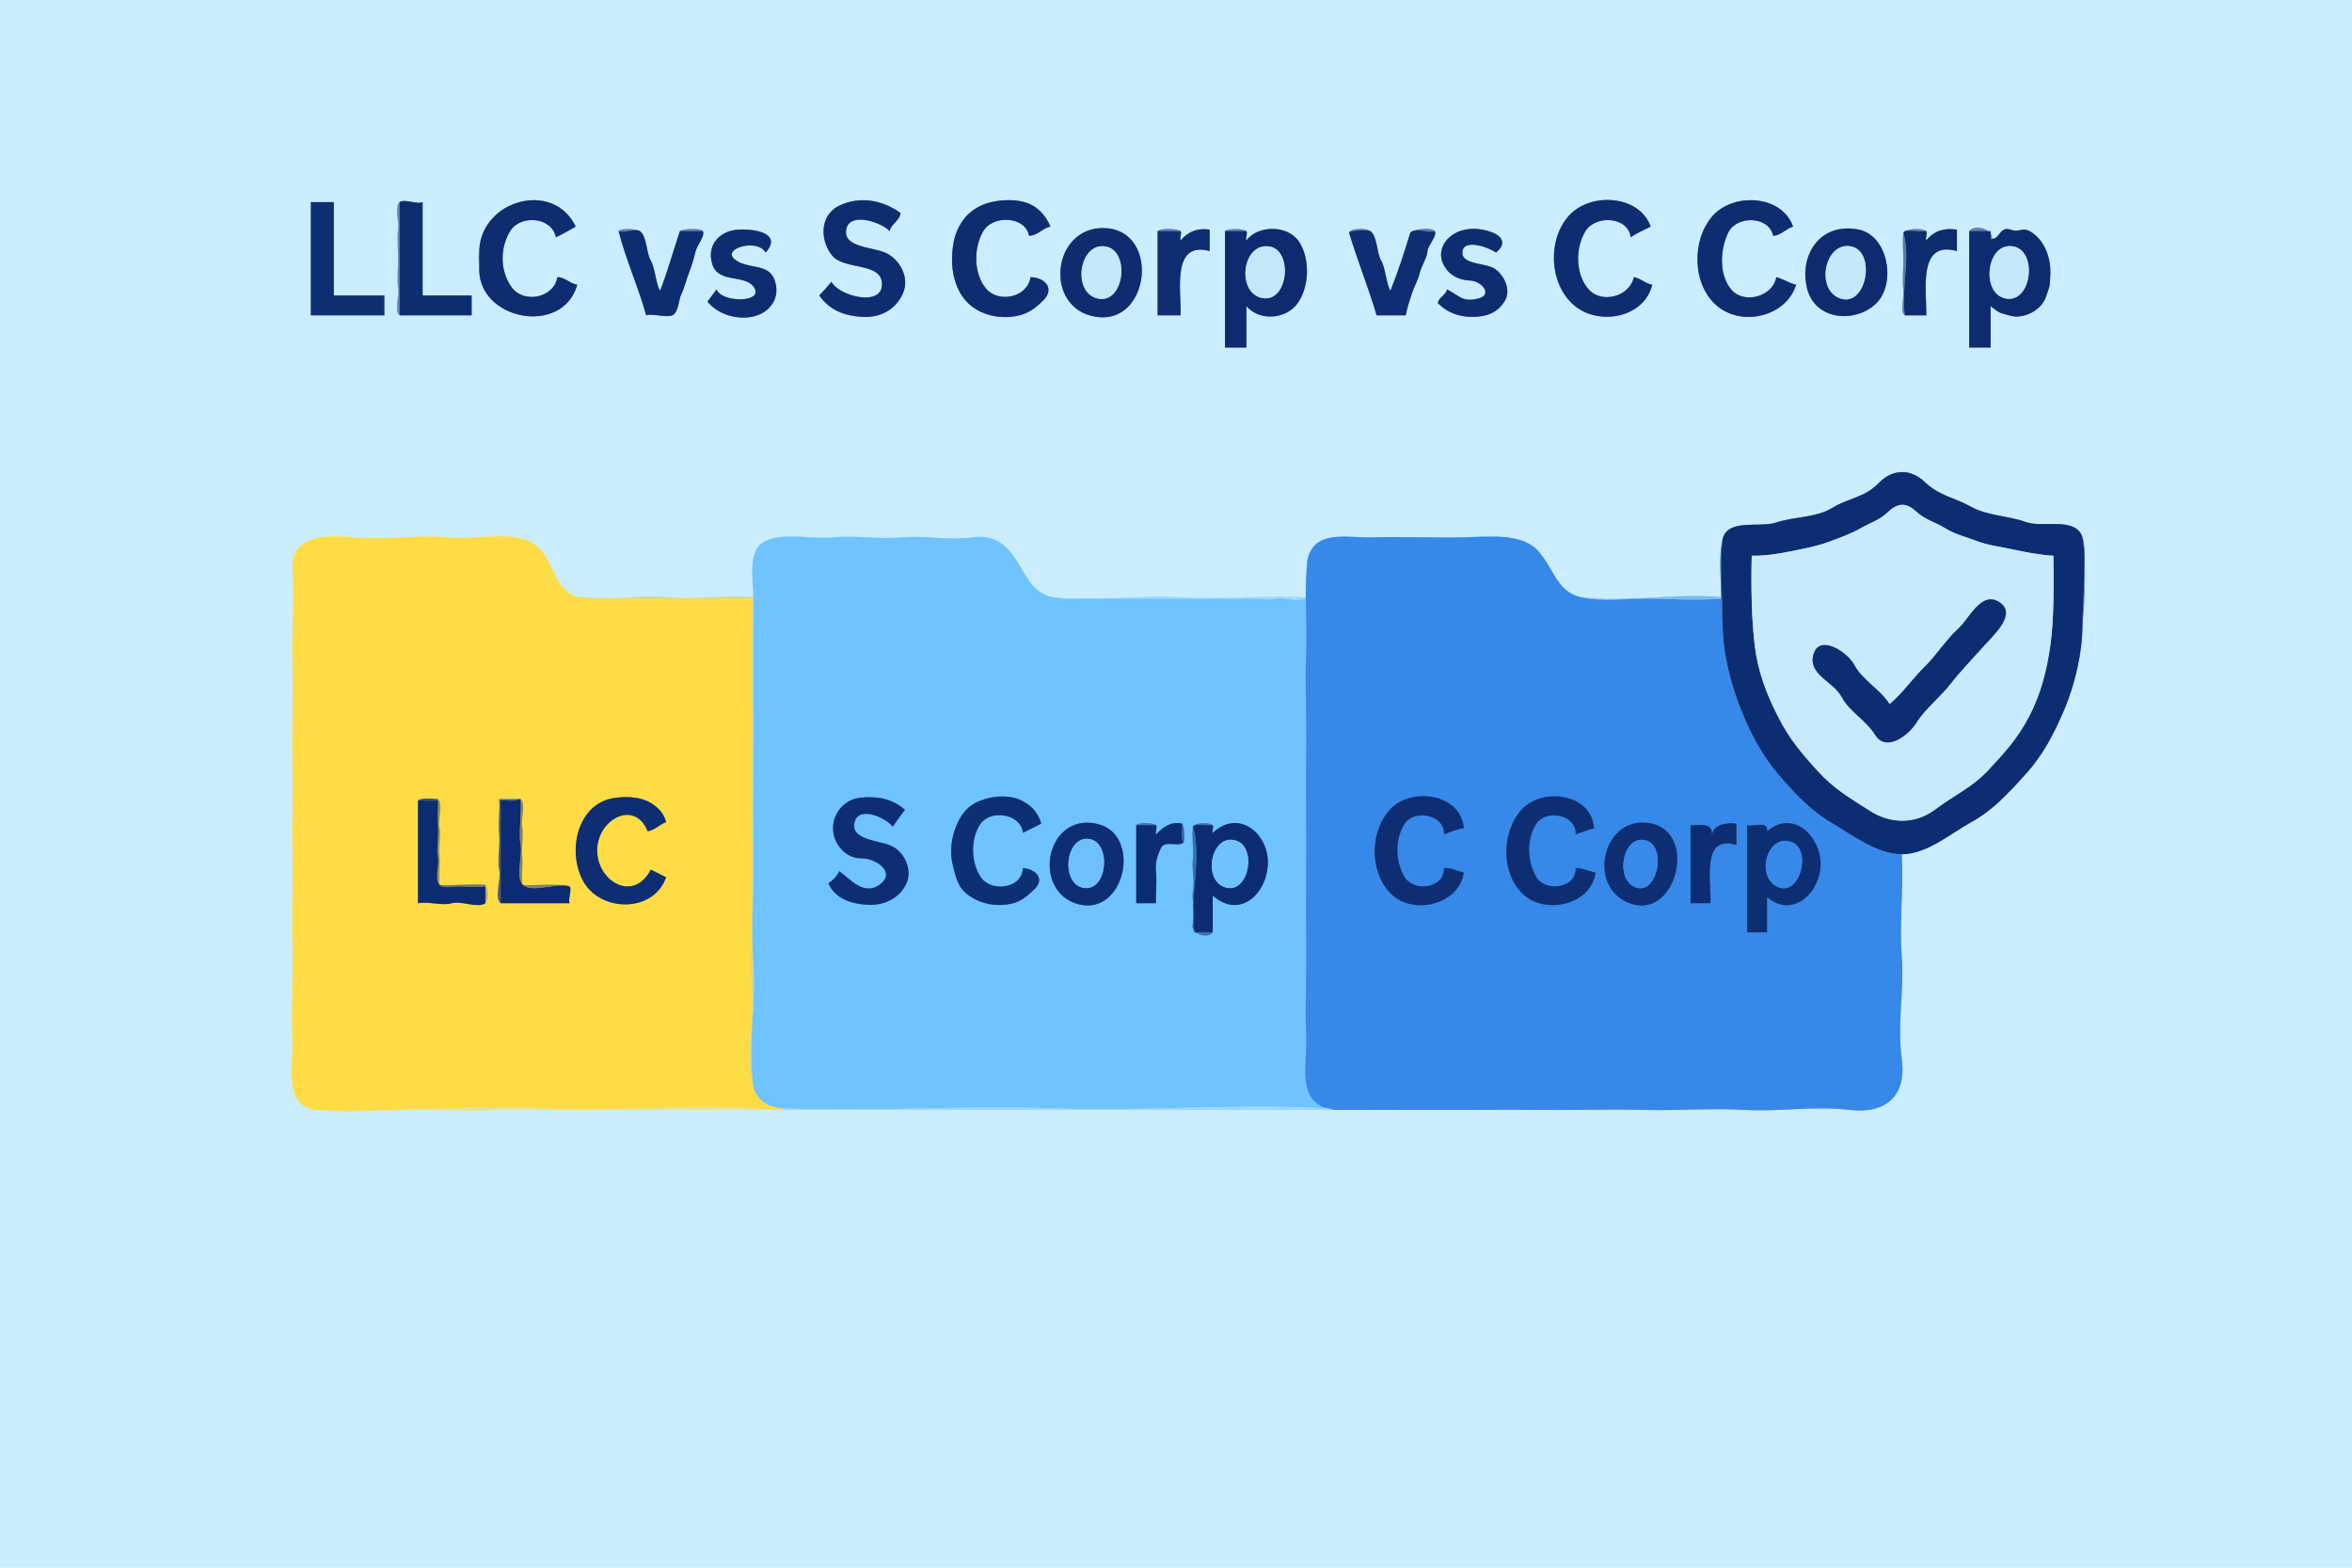 <svg xmlns="http://www.w3.org/2000/svg" xmlns:v="https://svgstorm.com"
viewBox = "0 0 1536 1024"
width="1536"
height="1024">
<g fill="None" fill-opacity="0.0" stroke="#CAEEFF" stroke-opacity="1.00" stroke-width="0.3"><path d="
M 0.00 1024.00 
L 1536.00 1024.00
L 1536.00 0.00
L 0.00 0.00
L 0.00 1024.00
M 313.00 174.00 
C 312.47 170.30 312.41 166.66 313.00 163.00
C 314.75 130.67 361.30 117.39 376.00 148.00
C 371.71 150.49 367.52 152.93 363.00 155.00
C 360.47 141.62 339.68 140.02 333.08 151.08 C 326.48 162.15 326.38 177.01 334.25 187.75 C 342.12 198.49 361.77 194.67 364.00 181.00
C 368.85 181.02 372.33 185.30 377.00 186.00
C 367.46 220.19 310.79 209.00 313.00 174.00
M 588.00 139.00 
C 588.04 143.97 581.74 146.30 581.00 151.00
C 576.58 145.73 555.08 137.79 552.70 149.70 C 550.31 161.60 569.06 161.17 578.02 164.98 C 586.99 168.78 594.46 180.84 589.67 191.67 C 584.88 202.51 574.62 207.72 563.00 207.00 C 551.38 206.28 541.93 202.74 535.00 193.00
C 537.57 190.24 540.57 187.09 543.00 184.00
C 547.25 193.02 575.60 200.85 575.97 185.97 C 576.35 171.10 551.89 176.60 543.75 167.25 C 535.62 157.90 534.67 140.70 548.25 134.25 C 561.82 127.80 576.51 130.86 588.00 139.00
M 686.00 148.00 
C 680.99 148.99 677.42 154.03 672.00 154.00
C 669.68 141.06 648.26 140.32 642.08 151.08 C 635.90 161.84 635.66 178.20 643.75 188.25 C 651.85 198.30 671.05 194.44 673.00 181.00
C 682.85 181.32 688.58 188.65 681.75 195.75 C 674.92 202.84 669.08 206.20 659.98 206.98 C 650.87 207.75 641.71 205.55 634.77 200.23 C 627.83 194.91 624.45 187.58 622.67 179.33 C 620.90 171.08 621.66 158.56 624.92 150.92 C 628.19 143.29 633.43 137.51 641.08 134.08 C 648.72 130.64 660.79 129.65 669.01 131.99 C 677.23 134.33 682.98 140.55 686.00 148.00
M 1078.00 148.00 
C 1073.64 150.35 1069.01 152.06 1065.00 155.00
C 1063.07 141.14 1041.70 140.33 1035.25 151.25 C 1028.80 162.16 1028.77 178.77 1037.25 188.75 C 1045.74 198.72 1064.30 193.87 1067.00 181.00
C 1071.31 181.74 1074.67 185.26 1079.00 186.00
C 1073.84 207.82 1043.72 213.15 1027.75 199.25 C 1011.78 185.35 1010.45 157.13 1024.25 141.25 C 1038.04 125.36 1070.51 126.95 1078.00 148.00
M 1171.00 148.00 
C 1166.35 149.45 1162.98 153.77 1158.00 154.00
C 1155.07 140.86 1134.18 140.79 1128.75 151.75 C 1123.31 162.70 1122.38 179.46 1130.75 189.25 C 1139.13 199.03 1158.04 193.56 1160.00 181.00
C 1164.47 182.19 1168.44 184.97 1173.00 186.00
C 1166.39 206.98 1137.54 213.59 1121.25 199.75 C 1104.97 185.90 1104.67 156.92 1118.25 141.25 C 1131.83 125.58 1163.64 127.12 1171.00 148.00
M 218.00 132.00 
C 218.00 152.33 218.00 172.67 218.00 193.00
C 229.00 193.00 240.00 193.00 251.00 193.00
C 251.00 197.33 251.00 201.67 251.00 206.00
C 235.00 206.00 219.00 206.00 203.00 206.00
C 203.00 181.33 203.00 156.67 203.00 132.00
C 208.00 132.00 213.00 132.00 218.00 132.00
M 261.00 206.00 
C 257.41 203.49 260.80 192.66 260.00 188.00 C 259.20 183.34 260.00 174.09 260.00 169.00 C 260.00 163.91 259.21 154.69 260.00 150.00 C 260.79 145.31 257.43 134.50 261.00 132.00
C 264.36 129.65 272.23 133.76 276.00 132.00
C 276.00 152.33 276.00 172.67 276.00 193.00
C 286.67 193.00 297.33 193.00 308.00 193.00
C 308.00 197.33 308.00 201.67 308.00 206.00
C 292.33 206.00 276.67 206.00 261.00 206.00
M 722.00 149.00 
C 757.61 150.90 751.08 212.18 716.00 207.00 C 680.92 201.82 686.79 147.12 722.00 149.00
M 977.00 165.00 
C 973.53 162.22 956.48 155.49 955.08 164.08 C 953.68 172.68 968.73 171.69 975.07 174.93 C 981.42 178.17 987.48 188.91 982.68 196.68 C 977.88 204.45 970.82 206.87 962.00 207.00 C 953.17 207.13 945.22 204.34 939.00 198.00
C 939.45 194.25 944.30 192.76 945.00 189.00
C 952.97 193.06 954.84 197.49 965.07 195.07 C 975.31 192.66 967.86 183.56 959.78 183.22 C 951.70 182.88 945.21 178.80 942.22 171.78 C 939.24 164.75 942.40 157.39 949.08 153.08 C 955.76 148.77 964.25 148.64 972.07 150.93 C 979.89 153.21 985.10 158.31 977.00 165.00
M 418.00 151.00 
C 422.58 154.54 421.91 164.82 424.93 170.07 C 427.94 175.33 428.09 184.42 431.00 190.00
C 436.01 177.59 439.59 163.94 444.00 151.00
C 445.77 149.42 457.59 148.75 459.00 151.00
C 460.76 153.82 454.97 160.72 454.23 164.23 C 453.49 167.74 451.57 174.13 450.02 178.02 C 448.47 181.92 446.93 188.12 445.02 192.02 C 443.12 195.93 443.39 202.01 440.22 205.22 C 437.06 208.44 426.18 204.42 422.00 206.00
C 416.89 187.43 408.72 169.73 404.00 151.00
C 405.51 148.65 416.22 149.62 418.00 151.00
M 500.00 165.00 
C 494.86 155.56 471.33 162.20 479.70 169.30 C 488.08 176.39 501.79 171.26 505.92 183.08 C 510.05 194.89 502.53 204.41 491.78 206.78 C 481.03 209.14 468.72 205.28 462.00 197.00
C 463.99 194.27 466.05 191.71 468.00 189.00
C 471.00 197.68 498.13 197.95 492.74 188.26 C 487.35 178.56 469.38 185.69 465.23 172.77 C 461.08 159.85 470.30 150.67 482.00 150.00 C 493.70 149.33 510.99 152.61 500.00 165.00
M 771.00 151.00 
C 771.99 152.13 770.25 155.65 771.00 157.00
C 775.91 151.28 782.34 148.71 790.00 150.00
C 790.00 154.67 790.00 159.33 790.00 164.00
C 764.69 157.21 771.66 190.68 771.00 206.00
C 766.00 206.00 761.00 206.00 756.00 206.00
C 756.00 187.67 756.00 169.33 756.00 151.00
C 757.46 148.91 769.46 149.24 771.00 151.00
M 814.00 151.00 
C 814.99 152.13 813.25 155.65 814.00 157.00
C 821.40 147.06 840.87 146.71 848.25 157.75 C 855.62 168.79 855.15 186.74 847.70 197.70 C 840.25 208.65 822.73 210.06 814.00 200.00
C 814.00 209.00 814.00 218.00 814.00 227.00
C 809.33 227.00 804.67 227.00 800.00 227.00
C 800.00 201.67 800.00 176.33 800.00 151.00
C 801.44 148.95 812.49 149.28 814.00 151.00
M 895.00 151.00 
C 899.58 154.54 898.91 164.82 901.93 170.07 C 904.94 175.33 905.09 184.42 908.00 190.00
C 912.88 177.88 917.13 164.72 921.00 152.00
C 922.78 149.58 935.22 148.15 937.00 151.00
C 938.86 153.97 932.40 160.35 932.22 164.22 C 932.04 168.10 928.18 174.01 927.22 178.22 C 926.26 182.44 923.72 186.86 922.23 191.23 C 920.74 195.60 918.89 201.34 918.00 206.00
C 911.67 206.00 905.33 206.00 899.00 206.00
C 893.68 187.79 886.49 170.18 881.00 152.00
C 881.18 149.46 891.62 148.38 895.00 151.00
M 1214.00 150.00 
C 1233.06 153.95 1238.58 185.25 1225.23 198.23 C 1211.88 211.21 1185.14 209.65 1180.02 187.98 C 1174.91 166.31 1188.91 144.80 1214.00 150.00
M 1258.00 151.00 
C 1258.99 152.13 1257.25 155.65 1258.00 157.00
C 1263.06 150.71 1270.01 148.72 1278.00 150.00
C 1278.00 154.67 1278.00 159.33 1278.00 164.00
C 1252.14 156.72 1258.32 190.11 1258.00 206.00
C 1253.33 206.00 1248.67 206.00 1244.00 206.00
C 1240.47 203.53 1243.75 193.68 1243.00 189.00 C 1242.25 184.32 1242.94 176.40 1243.00 171.00 C 1243.06 165.60 1242.21 157.52 1243.00 152.00
C 1243.05 151.65 1243.70 151.22 1244.00 151.00
C 1246.15 149.42 1256.09 148.82 1258.00 151.00
M 1301.00 156.00 
C 1306.03 156.10 1305.99 147.56 1313.00 150.00 C 1320.01 152.44 1320.55 146.91 1328.23 152.77 C 1335.90 158.64 1339.47 169.62 1339.00 179.00 C 1338.53 188.38 1339.07 185.25 1336.07 194.07 C 1333.08 202.89 1321.26 208.64 1312.78 206.22 C 1304.30 203.81 1306.26 204.69 1300.00 200.00
C 1300.00 209.00 1300.00 218.00 1300.00 227.00
C 1295.33 227.00 1290.67 227.00 1286.00 227.00
C 1286.00 201.67 1286.00 176.33 1286.00 151.00
C 1289.29 146.31 1301.51 149.37 1301.00 156.00
M 1360.00 351.00 
C 1362.66 359.41 1360.33 369.70 1361.00 379.00 C 1361.68 388.30 1360.83 399.42 1360.00 408.00
C 1360.00 426.24 1354.93 447.46 1348.23 463.23 C 1341.53 479.00 1334.36 492.95 1323.25 505.25 C 1312.14 517.55 1301.67 529.15 1287.77 536.77 C 1273.87 544.39 1258.42 558.00 1242.00 558.00
C 1243.24 580.91 1240.34 601.89 1242.00 625.00 C 1243.66 648.11 1238.83 668.19 1242.00 692.00 C 1245.17 715.81 1231.54 727.79 1208.00 725.00 C 1184.46 722.21 1162.95 726.28 1140.00 725.00 C 1117.05 723.72 1095.63 725.57 1073.00 725.00 C 1050.37 724.43 1028.52 725.25 1006.00 725.00 C 983.48 724.75 961.54 725.09 939.00 725.00 C 916.46 724.91 893.57 725.00 871.00 725.00
C 751.33 725.00 631.67 725.00 512.00 725.00
C 509.33 725.00 506.67 725.00 504.00 725.00
C 479.26 725.00 454.76 725.26 430.00 725.00 C 405.24 724.74 379.74 725.67 355.00 725.00 C 330.27 724.33 305.64 726.55 281.00 725.00 C 256.36 723.45 230.41 728.41 206.00 725.00
C 184.74 722.03 191.72 696.31 191.00 679.00 C 190.28 661.69 191.37 637.14 191.00 618.00 C 190.63 598.86 191.27 576.01 191.00 556.00 C 190.73 535.99 191.35 515.57 191.00 495.00 C 190.65 474.43 191.66 454.15 191.00 433.00 C 190.34 411.85 192.44 394.21 191.00 372.00 C 189.56 349.79 212.65 349.05 231.00 351.00 C 249.35 352.95 275.12 349.12 293.00 351.00 C 310.88 352.88 335.68 345.83 349.25 355.75 C 362.81 365.68 360.31 384.36 377.00 390.00
C 395.42 393.62 415.19 388.14 434.00 390.00 C 452.81 391.86 473.06 388.61 492.00 390.00
C 492.00 378.93 487.53 358.79 500.23 353.23 C 512.93 347.67 529.77 352.40 544.00 351.00 C 558.23 349.61 574.47 352.32 589.00 351.00 C 603.53 349.68 620.59 353.10 635.00 351.00 C 649.41 348.90 657.78 356.21 664.25 366.75 C 670.73 377.29 674.94 387.33 687.00 390.00
C 714.38 392.81 742.48 388.53 770.00 390.00 C 797.52 391.47 825.45 388.90 853.00 390.00
C 854.84 387.37 852.55 380.46 853.00 377.00 C 853.45 373.54 853.24 368.08 854.00 365.00
C 858.85 345.44 880.30 351.56 897.00 351.00 C 913.70 350.44 938.20 351.38 955.00 351.00 C 971.80 350.62 993.61 347.94 1004.30 359.70 C 1014.99 371.46 1016.41 386.14 1032.00 390.00
C 1062.20 393.74 1093.68 387.26 1124.00 390.00
C 1123.98 377.90 1122.24 363.14 1125.00 352.00
C 1128.36 338.41 1149.18 344.98 1160.22 341.22 C 1171.27 337.47 1186.32 338.15 1196.69 331.69 C 1207.07 325.23 1217.59 325.14 1226.70 315.70 C 1235.81 306.26 1247.58 305.84 1257.08 314.92 C 1266.58 324.00 1276.44 324.94 1287.07 330.93 C 1297.71 336.91 1311.96 336.93 1323.02 340.98 C 1334.09 345.02 1355.63 337.17 1360.00 351.00 Z"/>
</g>
<g fill="None" fill-opacity="0.0" stroke="#0E2C70" stroke-opacity="1.00" stroke-width="0.3"><path d="
M 313.00 163.00 
C 312.80 166.61 312.86 170.39 313.00 174.00
C 310.79 209.00 367.46 220.19 377.00 186.00
C 372.33 185.30 368.85 181.02 364.00 181.00
C 361.77 194.67 342.12 198.49 334.25 187.75 C 326.38 177.01 326.48 162.15 333.08 151.08 C 339.68 140.02 360.47 141.62 363.00 155.00
C 367.52 152.93 371.71 150.49 376.00 148.00
C 361.30 117.39 314.75 130.67 313.00 163.00 Z"/>
</g>
<g fill="None" fill-opacity="0.0" stroke="#0E2D71" stroke-opacity="1.00" stroke-width="0.3"><path d="
M 588.00 139.00 
C 576.51 130.86 561.82 127.80 548.25 134.25 C 534.67 140.70 535.62 157.90 543.75 167.25 C 551.89 176.60 576.35 171.10 575.97 185.97 C 575.60 200.85 547.25 193.02 543.00 184.00
C 540.57 187.09 537.57 190.24 535.00 193.00
C 541.93 202.74 551.38 206.28 563.00 207.00 C 574.62 207.72 584.88 202.51 589.67 191.67 C 594.46 180.84 586.99 168.78 578.02 164.98 C 569.06 161.17 550.31 161.60 552.70 149.70 C 555.08 137.79 576.58 145.73 581.00 151.00
C 581.74 146.30 588.04 143.97 588.00 139.00 Z"/>
</g>
<g fill="None" fill-opacity="0.0" stroke="#0E2D71" stroke-opacity="1.00" stroke-width="0.3"><path d="
M 686.00 148.00 
C 682.98 140.55 677.23 134.33 669.01 131.99 C 660.79 129.65 648.72 130.64 641.08 134.08 C 633.43 137.51 628.19 143.29 624.92 150.92 C 621.66 158.56 620.90 171.08 622.67 179.33 C 624.45 187.58 627.83 194.91 634.77 200.23 C 641.71 205.55 650.87 207.75 659.98 206.98 C 669.08 206.20 674.92 202.84 681.75 195.75 C 688.58 188.65 682.85 181.32 673.00 181.00
C 671.05 194.44 651.85 198.30 643.75 188.25 C 635.66 178.20 635.90 161.84 642.08 151.08 C 648.26 140.32 669.68 141.06 672.00 154.00
C 677.42 154.03 680.99 148.99 686.00 148.00 Z"/>
</g>
<g fill="None" fill-opacity="0.0" stroke="#0E2D71" stroke-opacity="1.00" stroke-width="0.3"><path d="
M 1078.00 148.00 
C 1070.51 126.95 1038.04 125.36 1024.25 141.25 C 1010.45 157.13 1011.78 185.35 1027.75 199.25 C 1043.72 213.15 1073.84 207.82 1079.00 186.00
C 1074.67 185.26 1071.31 181.74 1067.00 181.00
C 1064.30 193.87 1045.74 198.72 1037.25 188.75 C 1028.77 178.77 1028.80 162.16 1035.25 151.25 C 1041.70 140.33 1063.07 141.14 1065.00 155.00
C 1069.01 152.06 1073.64 150.35 1078.00 148.00 Z"/>
</g>
<g fill="None" fill-opacity="0.0" stroke="#0E2C70" stroke-opacity="1.00" stroke-width="0.3"><path d="
M 1171.00 148.00 
C 1163.64 127.12 1131.83 125.58 1118.25 141.25 C 1104.67 156.92 1104.97 185.90 1121.25 199.75 C 1137.54 213.59 1166.39 206.98 1173.00 186.00
C 1168.44 184.97 1164.47 182.19 1160.00 181.00
C 1158.04 193.56 1139.13 199.03 1130.75 189.25 C 1122.38 179.46 1123.31 162.70 1128.75 151.75 C 1134.18 140.79 1155.07 140.86 1158.00 154.00
C 1162.98 153.77 1166.35 149.45 1171.00 148.00 Z"/>
</g>
<g fill="None" fill-opacity="0.0" stroke="#0F2F73" stroke-opacity="1.00" stroke-width="0.3"><path d="
M 218.00 132.00 
C 213.00 132.00 208.00 132.00 203.00 132.00
C 203.00 156.67 203.00 181.33 203.00 206.00
C 219.00 206.00 235.00 206.00 251.00 206.00
C 251.00 201.67 251.00 197.33 251.00 193.00
C 240.00 193.00 229.00 193.00 218.00 193.00
C 218.00 172.67 218.00 152.33 218.00 132.00 Z"/>
</g>
<g fill="None" fill-opacity="0.0" stroke="#6B8AB4" stroke-opacity="1.00" stroke-width="0.3"><path d="
M 261.00 206.00 
C 261.00 181.33 261.00 156.67 261.00 132.00
C 257.43 134.50 260.79 145.31 260.00 150.00 C 259.21 154.69 260.00 163.91 260.00 169.00 C 260.00 174.09 259.20 183.34 260.00 188.00 C 260.80 192.66 257.41 203.49 261.00 206.00 Z"/>
</g>
<g fill="None" fill-opacity="0.0" stroke="#0D2D71" stroke-opacity="1.00" stroke-width="0.3"><path d="
M 261.00 206.00 
C 276.67 206.00 292.33 206.00 308.00 206.00
C 308.00 201.67 308.00 197.33 308.00 193.00
C 297.33 193.00 286.67 193.00 276.00 193.00
C 276.00 172.67 276.00 152.33 276.00 132.00
C 272.23 133.76 264.36 129.65 261.00 132.00
C 261.00 156.67 261.00 181.33 261.00 206.00 Z"/>
</g>
<g fill="None" fill-opacity="0.0" stroke="#0F2C70" stroke-opacity="1.00" stroke-width="0.3"><path d="
M 722.00 149.00 
C 686.79 147.12 680.92 201.82 716.00 207.00 C 751.08 212.18 757.61 150.90 722.00 149.00
M 722.00 161.00 
C 738.32 163.78 734.25 198.72 717.00 195.00 C 699.75 191.28 704.76 158.06 722.00 161.00 Z"/>
</g>
<g fill="None" fill-opacity="0.0" stroke="#0E2D71" stroke-opacity="1.00" stroke-width="0.3"><path d="
M 977.00 165.00 
C 985.10 158.31 979.89 153.21 972.07 150.93 C 964.25 148.64 955.76 148.77 949.08 153.08 C 942.40 157.39 939.24 164.75 942.22 171.78 C 945.21 178.80 951.70 182.88 959.78 183.22 C 967.86 183.56 975.31 192.66 965.07 195.07 C 954.84 197.49 952.97 193.06 945.00 189.00
C 944.30 192.76 939.45 194.25 939.00 198.00
C 945.22 204.34 953.17 207.13 962.00 207.00 C 970.82 206.87 977.88 204.45 982.68 196.68 C 987.48 188.91 981.42 178.17 975.07 174.93 C 968.73 171.69 953.68 172.68 955.08 164.08 C 956.48 155.49 973.53 162.22 977.00 165.00 Z"/>
</g>
<g fill="None" fill-opacity="0.0" stroke="#5F7EAA" stroke-opacity="1.00" stroke-width="0.3"><path d="
M 404.00 151.00 
C 407.89 152.45 414.37 149.06 418.00 151.00
C 416.22 149.62 405.51 148.65 404.00 151.00 Z"/>
</g>
<g fill="None" fill-opacity="0.0" stroke="#5F7FAC" stroke-opacity="1.00" stroke-width="0.3"><path d="
M 444.00 151.00 
C 449.00 151.00 454.00 151.00 459.00 151.00
C 457.59 148.75 445.77 149.42 444.00 151.00 Z"/>
</g>
<g fill="None" fill-opacity="0.0" stroke="#0E2D71" stroke-opacity="1.00" stroke-width="0.3"><path d="
M 500.00 165.00 
C 510.99 152.61 493.70 149.33 482.00 150.00 C 470.30 150.67 461.08 159.85 465.23 172.77 C 469.38 185.69 487.35 178.56 492.74 188.26 C 498.13 197.95 471.00 197.68 468.00 189.00
C 466.05 191.71 463.99 194.27 462.00 197.00
C 468.72 205.28 481.03 209.14 491.78 206.78 C 502.53 204.41 510.05 194.89 505.92 183.08 C 501.79 171.26 488.08 176.39 479.70 169.30 C 471.33 162.20 494.86 155.56 500.00 165.00 Z"/>
</g>
<g fill="None" fill-opacity="0.0" stroke="#607FAC" stroke-opacity="1.00" stroke-width="0.3"><path d="
M 756.00 151.00 
C 761.00 151.00 766.00 151.00 771.00 151.00
C 769.46 149.24 757.46 148.91 756.00 151.00 Z"/>
</g>
<g fill="None" fill-opacity="0.0" stroke="#0F2E71" stroke-opacity="1.00" stroke-width="0.3"><path d="
M 771.00 151.00 
C 766.00 151.00 761.00 151.00 756.00 151.00
C 756.00 169.33 756.00 187.67 756.00 206.00
C 761.00 206.00 766.00 206.00 771.00 206.00
C 771.66 190.68 764.69 157.21 790.00 164.00
C 790.00 159.33 790.00 154.67 790.00 150.00
C 782.34 148.71 775.91 151.28 771.00 157.00
C 770.25 155.65 771.99 152.13 771.00 151.00 Z"/>
</g>
<g fill="None" fill-opacity="0.0" stroke="#607FAB" stroke-opacity="1.00" stroke-width="0.3"><path d="
M 800.00 151.00 
C 804.67 151.00 809.33 151.00 814.00 151.00
C 812.49 149.28 801.44 148.95 800.00 151.00 Z"/>
</g>
<g fill="None" fill-opacity="0.0" stroke="#0D2B6E" stroke-opacity="1.00" stroke-width="0.3"><path d="
M 814.00 151.00 
C 809.33 151.00 804.67 151.00 800.00 151.00
C 800.00 176.33 800.00 201.67 800.00 227.00
C 804.67 227.00 809.33 227.00 814.00 227.00
C 814.00 218.00 814.00 209.00 814.00 200.00
C 822.73 210.06 840.25 208.65 847.70 197.70 C 855.15 186.74 855.62 168.79 848.25 157.75 C 840.87 146.71 821.40 147.06 814.00 157.00
C 813.25 155.65 814.99 152.13 814.00 151.00
M 829.00 161.00 
C 844.56 163.41 841.37 197.89 824.33 194.67 C 807.28 191.44 811.02 158.22 829.00 161.00 Z"/>
</g>
<g fill="None" fill-opacity="0.0" stroke="#5E7EAB" stroke-opacity="1.00" stroke-width="0.3"><path d="
M 881.00 152.00 
C 881.98 150.44 893.16 150.02 895.00 151.00
C 891.62 148.38 881.18 149.46 881.00 152.00 Z"/>
</g>
<g fill="None" fill-opacity="0.0" stroke="#5F7EAC" stroke-opacity="1.00" stroke-width="0.3"><path d="
M 921.00 152.00 
C 924.57 148.53 932.70 152.53 937.00 151.00
C 935.22 148.15 922.78 149.58 921.00 152.00 Z"/>
</g>
<g fill="None" fill-opacity="0.0" stroke="#0E2B6F" stroke-opacity="1.00" stroke-width="0.3"><path d="
M 1214.00 150.00 
C 1188.91 144.80 1174.91 166.31 1180.02 187.98 C 1185.14 209.65 1211.88 211.21 1225.23 198.23 C 1238.58 185.25 1233.06 153.95 1214.00 150.00
M 1209.00 161.00 
C 1225.44 164.51 1218.88 200.64 1202.00 195.00 C 1185.12 189.36 1191.80 157.33 1209.00 161.00 Z"/>
</g>
<g fill="None" fill-opacity="0.0" stroke="#607EAC" stroke-opacity="1.00" stroke-width="0.3"><path d="
M 1244.00 151.00 
C 1248.57 150.34 1253.40 151.49 1258.00 151.00
C 1256.09 148.82 1246.15 149.42 1244.00 151.00 Z"/>
</g>
<g fill="None" fill-opacity="0.0" stroke="#0D2B6F" stroke-opacity="1.00" stroke-width="0.3"><path d="
M 1258.00 151.00 
C 1253.40 151.49 1248.57 150.34 1244.00 151.00
C 1243.70 151.22 1243.05 151.65 1243.00 152.00
C 1247.89 168.33 1241.41 188.73 1244.00 206.00
C 1248.67 206.00 1253.33 206.00 1258.00 206.00
C 1258.32 190.11 1252.14 156.72 1278.00 164.00
C 1278.00 159.33 1278.00 154.67 1278.00 150.00
C 1270.01 148.72 1263.06 150.71 1258.00 157.00
C 1257.25 155.65 1258.99 152.13 1258.00 151.00 Z"/>
</g>
<g fill="None" fill-opacity="0.0" stroke="#5F7EAB" stroke-opacity="1.00" stroke-width="0.3"><path d="
M 1286.00 151.00 
C 1290.67 151.00 1295.33 151.00 1300.00 151.00
C 1300.24 152.18 1299.28 157.81 1301.00 156.00
C 1301.51 149.37 1289.29 146.31 1286.00 151.00 Z"/>
</g>
<g fill="None" fill-opacity="0.0" stroke="#0D2C70" stroke-opacity="1.00" stroke-width="0.3"><path d="
M 1301.00 156.00 
C 1299.28 157.81 1300.24 152.18 1300.00 151.00
C 1295.33 151.00 1290.67 151.00 1286.00 151.00
C 1286.00 176.33 1286.00 201.67 1286.00 227.00
C 1290.67 227.00 1295.33 227.00 1300.00 227.00
C 1300.00 218.00 1300.00 209.00 1300.00 200.00
C 1306.26 204.69 1304.30 203.81 1312.78 206.22 C 1321.26 208.64 1333.08 202.89 1336.07 194.07 C 1339.07 185.25 1338.53 188.38 1339.00 179.00 C 1339.47 169.62 1335.90 158.64 1328.23 152.77 C 1320.55 146.91 1320.01 152.44 1313.00 150.00 C 1305.99 147.56 1306.03 156.10 1301.00 156.00
M 1315.00 161.00 
C 1330.77 164.09 1326.82 197.98 1310.00 195.00 C 1293.18 192.01 1297.16 157.50 1315.00 161.00 Z"/>
</g>
<g fill="None" fill-opacity="0.0" stroke="#0D2D71" stroke-opacity="1.00" stroke-width="0.3"><path d="
M 459.00 151.00 
C 454.00 151.00 449.00 151.00 444.00 151.00
C 439.59 163.94 436.01 177.59 431.00 190.00
C 428.09 184.42 427.94 175.33 424.93 170.07 C 421.91 164.82 422.58 154.54 418.00 151.00
C 414.37 149.06 407.89 152.45 404.00 151.00
C 408.72 169.73 416.89 187.43 422.00 206.00
C 426.18 204.42 437.06 208.44 440.22 205.22 C 443.39 202.01 443.12 195.93 445.02 192.02 C 446.93 188.12 448.47 181.92 450.02 178.02 C 451.57 174.13 453.49 167.74 454.23 164.23 C 454.97 160.72 460.76 153.82 459.00 151.00 Z"/>
</g>
<g fill="None" fill-opacity="0.0" stroke="#0E2D72" stroke-opacity="1.00" stroke-width="0.3"><path d="
M 881.00 152.00 
C 886.49 170.18 893.68 187.79 899.00 206.00
C 905.33 206.00 911.67 206.00 918.00 206.00
C 918.89 201.34 920.74 195.60 922.23 191.23 C 923.72 186.86 926.26 182.44 927.22 178.22 C 928.18 174.01 932.04 168.10 932.22 164.22 C 932.40 160.35 938.86 153.97 937.00 151.00
C 932.70 152.53 924.57 148.53 921.00 152.00
C 917.13 164.72 912.88 177.88 908.00 190.00
C 905.09 184.42 904.94 175.33 901.93 170.07 C 898.91 164.82 899.58 154.54 895.00 151.00
C 893.16 150.02 881.98 150.44 881.00 152.00 Z"/>
</g>
<g fill="None" fill-opacity="0.0" stroke="#5B79A6" stroke-opacity="1.00" stroke-width="0.3"><path d="
M 1244.00 206.00 
C 1241.41 188.73 1247.89 168.33 1243.00 152.00
C 1242.21 157.52 1243.06 165.60 1243.00 171.00 C 1242.94 176.40 1242.25 184.32 1243.00 189.00 C 1243.75 193.68 1240.47 203.53 1244.00 206.00 Z"/>
</g>
<g fill="None" fill-opacity="0.0" stroke="#C5E8FB" stroke-opacity="1.00" stroke-width="0.3"><path d="
M 722.00 161.00 
C 704.76 158.06 699.75 191.28 717.00 195.00 C 734.25 198.72 738.32 163.78 722.00 161.00 Z"/>
</g>
<g fill="None" fill-opacity="0.0" stroke="#C5E7FA" stroke-opacity="1.00" stroke-width="0.3"><path d="
M 829.00 161.00 
C 811.02 158.22 807.28 191.44 824.33 194.67 C 841.37 197.89 844.56 163.41 829.00 161.00 Z"/>
</g>
<g fill="None" fill-opacity="0.0" stroke="#C5E8FB" stroke-opacity="1.00" stroke-width="0.3"><path d="
M 1209.00 161.00 
C 1191.80 157.33 1185.12 189.36 1202.00 195.00 C 1218.88 200.64 1225.44 164.51 1209.00 161.00 Z"/>
</g>
<g fill="None" fill-opacity="0.0" stroke="#C5E8FB" stroke-opacity="1.00" stroke-width="0.3"><path d="
M 1315.00 161.00 
C 1297.16 157.50 1293.18 192.01 1310.00 195.00 C 1326.82 197.98 1330.77 164.09 1315.00 161.00 Z"/>
</g>
<g fill="None" fill-opacity="0.0" stroke="#6685AE" stroke-opacity="1.00" stroke-width="0.3"><path d="
M 313.00 174.00 
C 312.86 170.39 312.80 166.61 313.00 163.00
C 312.41 166.66 312.47 170.30 313.00 174.00 Z"/>
</g>
<g fill="None" fill-opacity="0.0" stroke="#0D2D73" stroke-opacity="1.00" stroke-width="0.3"><path d="
M 1125.00 352.00 
C 1122.72 370.36 1125.00 390.48 1125.00 409.00
C 1125.00 426.63 1130.61 447.66 1136.78 463.22 C 1142.95 478.79 1150.71 493.43 1161.25 505.75 C 1171.78 518.08 1182.27 529.37 1195.70 537.30 C 1209.13 545.24 1225.80 558.00 1242.00 558.00
C 1258.42 558.00 1273.87 544.39 1287.77 536.77 C 1301.67 529.15 1312.14 517.55 1323.25 505.25 C 1334.36 492.95 1341.53 479.00 1348.23 463.23 C 1354.93 447.46 1360.00 426.24 1360.00 408.00
C 1360.00 389.97 1363.17 368.70 1360.00 351.00
C 1355.63 337.17 1334.09 345.02 1323.02 340.98 C 1311.96 336.93 1297.71 336.91 1287.07 330.93 C 1276.44 324.94 1266.58 324.00 1257.08 314.92 C 1247.58 305.84 1235.81 306.26 1226.70 315.70 C 1217.59 325.14 1207.07 325.23 1196.69 331.69 C 1186.32 338.15 1171.27 337.47 1160.22 341.22 C 1149.18 344.98 1128.36 338.41 1125.00 352.00
M 1341.00 363.00 
C 1341.27 381.09 1341.42 404.16 1339.07 421.07 C 1336.72 437.99 1332.65 453.73 1325.08 468.08 C 1317.51 482.42 1309.71 490.97 1298.75 502.75 C 1287.80 514.54 1276.59 519.08 1263.75 528.75 C 1250.92 538.43 1234.72 538.25 1221.31 529.70 C 1207.89 521.14 1197.69 515.32 1186.75 503.25 C 1175.81 491.17 1168.47 482.49 1161.08 467.92 C 1153.69 453.36 1148.17 439.27 1146.00 422.00 C 1143.83 404.73 1143.50 381.44 1144.00 363.00
C 1152.63 363.21 1161.96 361.66 1170.02 360.02 C 1178.09 358.39 1186.51 356.83 1194.02 354.02 C 1201.53 351.22 1208.17 349.01 1215.08 345.08 C 1221.98 341.15 1227.11 340.03 1233.25 334.25 C 1239.38 328.46 1244.89 328.15 1251.08 333.92 C 1257.27 339.69 1263.31 340.72 1270.08 344.92 C 1276.84 349.13 1283.18 350.44 1290.68 353.32 C 1298.17 356.20 1306.89 357.24 1315.00 359.00 C 1323.12 360.76 1332.43 362.52 1341.00 363.00 Z"/>
</g>
<g fill="None" fill-opacity="0.0" stroke="#C7EAFD" stroke-opacity="1.00" stroke-width="0.3"><path d="
M 1341.00 363.00 
C 1332.43 362.52 1323.12 360.76 1315.00 359.00 C 1306.89 357.24 1298.17 356.20 1290.68 353.32 C 1283.18 350.44 1276.84 349.13 1270.08 344.92 C 1263.31 340.72 1257.27 339.69 1251.08 333.92 C 1244.89 328.15 1239.38 328.46 1233.25 334.25 C 1227.11 340.03 1221.98 341.15 1215.08 345.08 C 1208.17 349.01 1201.53 351.22 1194.02 354.02 C 1186.51 356.83 1178.09 358.39 1170.02 360.02 C 1161.96 361.66 1152.63 363.21 1144.00 363.00
C 1143.50 381.44 1143.83 404.73 1146.00 422.00 C 1148.17 439.27 1153.69 453.36 1161.08 467.92 C 1168.47 482.49 1175.81 491.17 1186.75 503.25 C 1197.69 515.32 1207.89 521.14 1221.31 529.70 C 1234.72 538.25 1250.92 538.43 1263.75 528.75 C 1276.59 519.08 1287.80 514.54 1298.75 502.75 C 1309.71 490.97 1317.51 482.42 1325.08 468.08 C 1332.65 453.73 1336.72 437.99 1339.07 421.07 C 1341.42 404.16 1341.27 381.09 1341.00 363.00
M 1234.00 460.00 
C 1242.24 453.26 1249.30 443.03 1256.75 435.75 C 1264.20 428.48 1271.45 417.31 1278.75 410.75 C 1286.05 404.20 1293.89 385.67 1305.69 393.31 C 1317.50 400.95 1302.11 414.63 1295.75 421.75 C 1289.40 428.88 1279.99 438.62 1273.75 446.75 C 1267.50 454.87 1257.33 462.87 1251.75 471.75 C 1246.18 480.64 1231.86 491.28 1224.75 480.25 C 1217.64 469.22 1208.32 465.56 1202.75 455.25 C 1197.18 444.94 1180.48 440.67 1184.33 427.33 C 1188.18 413.99 1206.57 425.74 1211.25 434.75 C 1215.93 443.77 1228.70 451.06 1234.00 460.00 Z"/>
</g>
<g fill="None" fill-opacity="0.0" stroke="#FEDC46" stroke-opacity="1.00" stroke-width="0.3"><path d="
M 206.00 725.00 
C 254.55 727.11 305.65 721.45 355.00 724.00 C 404.35 726.55 455.52 720.31 504.00 725.00
C 506.67 725.00 509.33 725.00 512.00 725.00
C 511.96 725.00 512.00 724.00 512.00 724.00
C 502.61 723.64 494.68 719.48 492.00 710.00
C 486.53 690.66 492.82 667.70 491.00 647.00 C 489.18 626.30 491.83 604.05 491.00 583.00 C 490.17 561.95 491.39 540.20 491.00 519.00 C 490.61 497.80 491.20 476.26 491.00 455.00 C 490.80 433.74 491.15 412.28 491.00 391.00
C 453.17 390.33 414.01 392.33 377.00 390.00
C 360.31 384.36 362.81 365.68 349.25 355.75 C 335.68 345.83 310.88 352.88 293.00 351.00 C 275.12 349.12 249.35 352.95 231.00 351.00 C 212.65 349.05 189.56 349.79 191.00 372.00 C 192.44 394.21 190.34 411.85 191.00 433.00 C 191.66 454.15 190.65 474.43 191.00 495.00 C 191.35 515.57 190.73 535.99 191.00 556.00 C 191.27 576.01 190.63 598.86 191.00 618.00 C 191.37 637.14 190.28 661.69 191.00 679.00 C 191.72 696.31 184.74 722.03 206.00 725.00
M 414.00 521.00 
C 422.95 521.71 432.80 527.72 435.00 537.00
C 430.73 538.56 427.54 542.23 423.00 543.00
C 414.21 521.49 389.51 535.73 390.00 556.00 C 390.49 576.27 414.03 589.54 425.00 568.00
C 428.36 569.70 431.65 571.31 435.00 573.00
C 426.84 596.50 392.34 595.83 381.08 575.92 C 369.82 556.01 377.14 523.29 403.00 521.00
C 406.77 520.32 410.27 520.28 414.00 521.00
M 287.00 578.00 
C 296.94 578.67 307.08 577.10 317.00 578.00
C 318.64 579.57 318.99 588.61 317.00 590.00
C 312.08 593.45 301.07 588.20 295.00 590.00 C 288.93 591.80 279.39 588.65 273.00 590.00
C 273.00 567.67 273.00 545.33 273.00 523.00
C 274.51 520.84 283.33 521.76 286.00 522.00
C 289.69 525.54 285.96 534.68 287.00 540.00 C 288.04 545.32 286.46 553.20 287.00 559.00 C 287.54 564.80 286.59 572.06 287.00 578.00
M 372.00 579.00 
C 373.72 581.46 370.71 587.24 372.00 590.00
C 357.00 590.00 342.00 590.00 327.00 590.00
C 322.53 586.87 327.40 573.84 326.00 568.00 C 324.60 562.16 326.73 551.71 326.00 545.00 C 325.27 538.29 326.55 528.95 326.00 522.00
C 330.33 522.00 334.67 522.00 339.00 522.00
C 339.50 522.00 340.00 522.00 340.00 522.00
C 343.68 525.56 339.97 534.67 341.00 540.00 C 342.03 545.33 340.46 553.19 341.00 559.00 C 341.54 564.81 340.60 572.06 341.00 578.00
C 351.17 578.67 362.66 576.67 372.00 579.00 Z"/>
</g>
<g fill="None" fill-opacity="0.0" stroke="#6FC3FE" stroke-opacity="1.00" stroke-width="0.3"><path d="
M 492.00 390.00 
C 492.00 416.62 491.71 443.40 492.00 470.00 C 492.29 496.60 491.22 523.46 492.00 550.00 C 492.78 576.54 490.22 603.61 492.00 630.00 C 493.78 656.39 488.02 683.94 492.00 710.00
C 494.68 719.48 502.61 723.64 512.00 724.00
C 571.02 726.25 629.95 721.87 689.00 724.00 C 748.05 726.13 807.98 720.58 867.00 724.00
C 846.61 718.68 853.81 693.90 853.00 676.00 C 852.19 658.10 853.30 633.51 853.00 614.00 C 852.70 594.49 853.00 571.18 853.00 551.00 C 853.00 530.82 852.68 509.43 853.00 489.00 C 853.32 468.57 852.16 447.52 853.00 427.00 C 853.84 406.49 851.48 385.32 854.00 365.00
C 853.24 368.08 853.45 373.54 853.00 377.00 C 852.55 380.46 854.84 387.37 853.00 390.00
C 850.10 394.15 838.43 389.79 833.00 391.00 C 827.57 392.21 818.29 390.45 812.00 391.00 C 805.71 391.55 797.68 390.75 791.00 391.00 C 784.32 391.25 776.84 390.88 770.00 391.00 C 763.16 391.12 755.91 390.94 749.00 391.00 C 742.09 391.06 734.91 390.96 728.00 391.00 C 721.09 391.04 713.85 390.94 707.00 391.00 C 700.15 391.06 693.04 391.34 687.00 390.00
C 674.94 387.33 670.73 377.29 664.25 366.75 C 657.78 356.21 649.41 348.90 635.00 351.00 C 620.59 353.10 603.53 349.68 589.00 351.00 C 574.47 352.32 558.23 349.61 544.00 351.00 C 529.77 352.40 512.93 347.67 500.23 353.23 C 487.53 358.79 492.00 378.93 492.00 390.00
M 591.00 529.00 
C 588.15 532.59 585.49 536.49 583.00 540.00
C 579.33 534.73 560.91 525.71 558.08 537.08 C 555.26 548.45 573.23 548.83 581.68 552.32 C 590.13 555.82 596.56 567.95 591.69 577.69 C 586.82 587.44 576.47 591.70 566.00 591.00 C 555.53 590.30 545.22 586.91 541.00 577.00
C 543.91 574.94 546.74 572.30 548.00 569.00
C 555.07 574.07 564.21 585.54 574.69 577.69 C 585.18 569.84 572.41 560.55 562.33 560.67 C 552.25 560.79 543.94 551.07 544.00 541.00 C 544.06 530.93 551.45 522.10 562.01 521.01 C 572.56 519.92 582.73 521.55 591.00 529.00
M 680.00 538.00 
C 675.98 540.03 672.02 541.98 668.00 544.00
C 666.89 531.51 646.81 528.52 640.25 538.25 C 633.68 547.98 633.95 563.60 640.75 573.25 C 647.55 582.89 667.59 580.44 668.00 567.00
C 676.95 567.79 682.33 574.22 675.70 580.70 C 669.06 587.17 664.77 590.17 655.99 590.99 C 647.22 591.81 638.58 589.51 631.77 584.23 C 624.96 578.95 623.99 571.91 622.00 564.00 C 620.01 556.08 621.57 546.21 624.77 538.77 C 627.97 531.33 632.47 525.97 640.03 523.03 C 647.59 520.08 657.39 519.04 665.02 521.98 C 672.65 524.91 678.03 530.45 680.00 538.00
M 716.00 538.00 
C 746.24 544.26 734.99 598.67 704.33 590.67 C 673.67 582.67 682.53 531.07 716.00 538.00
M 755.00 539.00 
C 755.99 540.13 754.25 543.65 755.00 545.00
C 759.64 540.18 764.80 536.31 772.00 538.00
C 773.31 538.91 774.07 548.48 773.00 550.00
C 770.32 553.82 760.60 548.32 758.08 554.08 C 755.57 559.85 754.32 563.35 755.00 570.00 C 755.68 576.65 754.49 583.34 755.00 590.00
C 750.67 590.00 746.33 590.00 742.00 590.00
C 742.00 573.00 742.00 556.00 742.00 539.00
C 743.41 536.99 753.53 537.32 755.00 539.00
M 792.00 539.00 
C 792.83 539.76 791.37 543.02 792.00 544.00
C 809.06 528.07 828.46 544.53 828.00 564.00 C 827.54 583.47 809.86 600.78 792.00 585.00
C 792.00 593.00 792.00 601.00 792.00 609.00
C 788.71 613.71 776.59 609.88 779.00 603.00 C 781.41 596.12 777.79 588.93 779.00 582.00 C 780.21 575.07 778.17 567.94 779.00 561.00 C 779.83 554.06 778.01 546.90 779.00 540.00
C 779.05 539.65 779.70 539.22 780.00 539.00
C 782.21 537.37 789.91 537.08 792.00 539.00 Z"/>
</g>
<g fill="None" fill-opacity="0.0" stroke="#3688E9" stroke-opacity="1.00" stroke-width="0.3"><path d="
M 854.00 365.00 
C 851.48 385.32 853.84 406.49 853.00 427.00 C 852.16 447.52 853.32 468.57 853.00 489.00 C 852.68 509.43 853.00 530.82 853.00 551.00 C 853.00 571.18 852.70 594.49 853.00 614.00 C 853.30 633.51 852.19 658.10 853.00 676.00 C 853.81 693.90 846.61 718.68 867.00 724.00
C 868.58 724.09 870.03 724.83 871.00 725.00
C 893.57 725.00 916.46 724.91 939.00 725.00 C 961.54 725.09 983.48 724.75 1006.00 725.00 C 1028.52 725.25 1050.37 724.43 1073.00 725.00 C 1095.63 725.57 1117.05 723.72 1140.00 725.00 C 1162.95 726.28 1184.46 722.21 1208.00 725.00 C 1231.54 727.79 1245.17 715.81 1242.00 692.00 C 1238.83 668.19 1243.66 648.11 1242.00 625.00 C 1240.34 601.89 1243.24 580.91 1242.00 558.00
C 1225.80 558.00 1209.13 545.24 1195.70 537.30 C 1182.27 529.37 1171.78 518.08 1161.25 505.75 C 1150.71 493.43 1142.95 478.79 1136.78 463.22 C 1130.61 447.66 1125.00 426.63 1125.00 409.00
C 1124.48 403.63 1124.00 397.05 1124.00 391.00
C 1109.18 392.34 1092.83 391.27 1078.00 391.00 C 1063.17 390.73 1045.75 393.41 1032.00 390.00
C 1016.41 386.14 1014.99 371.46 1004.30 359.70 C 993.61 347.94 971.80 350.62 955.00 351.00 C 938.20 351.38 913.70 350.44 897.00 351.00 C 880.30 351.56 858.85 345.44 854.00 365.00
M 956.00 541.00 
C 951.46 541.52 947.28 543.47 943.00 545.00
C 943.72 532.27 923.63 528.21 917.25 538.25 C 910.87 548.29 911.23 562.59 917.25 572.75 C 923.28 582.90 943.29 580.40 943.00 567.00
C 947.67 566.71 951.71 568.81 956.00 570.00
C 952.79 591.26 922.43 598.07 908.25 583.75 C 894.07 569.44 894.37 542.56 908.25 528.25 C 922.12 513.94 954.14 518.39 956.00 541.00
M 1041.00 541.00 
C 1036.95 542.23 1032.99 543.59 1029.00 545.00
C 1029.55 532.00 1009.71 528.29 1003.25 538.25 C 996.79 548.20 997.36 562.53 1003.25 572.75 C 1009.15 582.96 1029.39 580.36 1029.00 567.00
C 1033.61 566.92 1037.63 569.06 1042.00 570.00
C 1039.09 591.39 1008.67 597.86 994.25 583.75 C 979.84 569.64 980.56 542.42 994.25 528.25 C 1007.94 514.08 1039.70 518.55 1041.00 541.00
M 1079.00 538.00 
C 1108.61 544.89 1094.53 600.71 1064.78 590.22 C 1035.03 579.74 1047.08 530.58 1079.00 538.00
M 1134.00 538.00 
C 1134.00 542.67 1134.00 547.33 1134.00 552.00
C 1110.52 544.72 1118.02 576.22 1117.00 590.00
C 1112.67 590.00 1108.33 590.00 1104.00 590.00
C 1104.00 573.00 1104.00 556.00 1104.00 539.00
C 1110.22 539.11 1118.39 536.96 1118.00 545.00
C 1119.70 538.01 1127.86 537.27 1134.00 538.00
M 1154.00 586.00 
C 1154.00 593.67 1154.00 601.33 1154.00 609.00
C 1149.67 609.00 1145.33 609.00 1141.00 609.00
C 1141.00 585.67 1141.00 562.33 1141.00 539.00
C 1145.23 540.19 1155.07 535.81 1154.00 543.00
C 1170.79 528.51 1188.72 545.85 1188.99 564.01 C 1189.27 582.16 1171.21 600.62 1154.00 586.00 Z"/>
</g>
<g fill="None" fill-opacity="0.0" stroke="#5275A1" stroke-opacity="1.00" stroke-width="0.3"><path d="
M 1360.00 408.00 
C 1360.83 399.42 1361.68 388.30 1361.00 379.00 C 1360.33 369.70 1362.66 359.41 1360.00 351.00
C 1363.17 368.70 1360.00 389.97 1360.00 408.00 Z"/>
</g>
<g fill="None" fill-opacity="0.0" stroke="#4066A5" stroke-opacity="1.00" stroke-width="0.3"><path d="
M 1124.00 390.00 
C 1124.00 390.50 1124.00 391.00 1124.00 391.00
C 1124.00 397.05 1124.48 403.63 1125.00 409.00
C 1125.00 390.48 1122.72 370.36 1125.00 352.00
C 1122.24 363.14 1123.98 377.90 1124.00 390.00 Z"/>
</g>
<g fill="None" fill-opacity="0.0" stroke="#CFD993" stroke-opacity="1.00" stroke-width="0.3"><path d="
M 492.00 710.00 
C 488.02 683.94 493.78 656.39 492.00 630.00 C 490.22 603.61 492.78 576.54 492.00 550.00 C 491.22 523.46 492.29 496.60 492.00 470.00 C 491.71 443.40 492.00 416.62 492.00 390.00
C 473.06 388.61 452.81 391.86 434.00 390.00 C 415.19 388.14 395.42 393.62 377.00 390.00
C 414.01 392.33 453.17 390.33 491.00 391.00
C 491.15 412.28 490.80 433.74 491.00 455.00 C 491.20 476.26 490.61 497.80 491.00 519.00 C 491.39 540.20 490.17 561.95 491.00 583.00 C 491.83 604.05 489.18 626.30 491.00 647.00 C 492.82 667.70 486.53 690.66 492.00 710.00 Z"/>
</g>
<g fill="None" fill-opacity="0.0" stroke="#A1D9F9" stroke-opacity="1.00" stroke-width="0.3"><path d="
M 853.00 390.00 
C 825.45 388.90 797.52 391.47 770.00 390.00 C 742.48 388.53 714.38 392.81 687.00 390.00
C 693.04 391.34 700.15 391.06 707.00 391.00 C 713.85 390.94 721.09 391.04 728.00 391.00 C 734.91 390.96 742.09 391.06 749.00 391.00 C 755.91 390.94 763.16 391.12 770.00 391.00 C 776.84 390.88 784.32 391.25 791.00 391.00 C 797.68 390.75 805.71 391.55 812.00 391.00 C 818.29 390.45 827.57 392.21 833.00 391.00 C 838.43 389.79 850.10 394.15 853.00 390.00 Z"/>
</g>
<g fill="None" fill-opacity="0.0" stroke="#80BBEF" stroke-opacity="1.00" stroke-width="0.3"><path d="
M 1124.00 391.00 
C 1124.00 391.00 1124.00 390.50 1124.00 390.00
C 1093.68 387.26 1062.20 393.74 1032.00 390.00
C 1045.75 393.41 1063.17 390.73 1078.00 391.00 C 1092.83 391.27 1109.18 392.34 1124.00 391.00 Z"/>
</g>
<g fill="None" fill-opacity="0.0" stroke="#0D2D72" stroke-opacity="1.00" stroke-width="0.3"><path d="
M 1234.00 460.00 
C 1228.70 451.06 1215.93 443.77 1211.25 434.75 C 1206.57 425.74 1188.18 413.99 1184.33 427.33 C 1180.48 440.67 1197.18 444.94 1202.75 455.25 C 1208.32 465.56 1217.64 469.22 1224.75 480.25 C 1231.86 491.28 1246.18 480.64 1251.75 471.75 C 1257.33 462.87 1267.50 454.87 1273.75 446.75 C 1279.99 438.62 1289.40 428.88 1295.75 421.75 C 1302.11 414.63 1317.50 400.95 1305.69 393.31 C 1293.89 385.67 1286.05 404.20 1278.75 410.75 C 1271.45 417.31 1264.20 428.48 1256.75 435.75 C 1249.30 443.03 1242.24 453.26 1234.00 460.00 Z"/>
</g>
<g fill="None" fill-opacity="0.0" stroke="#8B865D" stroke-opacity="1.00" stroke-width="0.3"><path d="
M 403.00 521.00 
C 406.53 520.76 410.47 520.72 414.00 521.00
C 410.27 520.28 406.77 520.32 403.00 521.00 Z"/>
</g>
<g fill="None" fill-opacity="0.0" stroke="#0D2E74" stroke-opacity="1.00" stroke-width="0.3"><path d="
M 591.00 529.00 
C 582.73 521.55 572.56 519.92 562.01 521.01 C 551.45 522.10 544.06 530.93 544.00 541.00 C 543.94 551.07 552.25 560.79 562.33 560.67 C 572.41 560.55 585.18 569.84 574.69 577.69 C 564.21 585.54 555.07 574.07 548.00 569.00
C 546.74 572.30 543.91 574.94 541.00 577.00
C 545.22 586.91 555.53 590.30 566.00 591.00 C 576.47 591.70 586.82 587.44 591.69 577.69 C 596.56 567.95 590.13 555.82 581.68 552.32 C 573.23 548.83 555.26 548.45 558.08 537.08 C 560.91 525.71 579.33 534.73 583.00 540.00
C 585.49 536.49 588.15 532.59 591.00 529.00 Z"/>
</g>
<g fill="None" fill-opacity="0.0" stroke="#0D2F74" stroke-opacity="1.00" stroke-width="0.3"><path d="
M 680.00 538.00 
C 678.03 530.45 672.65 524.91 665.02 521.98 C 657.39 519.04 647.59 520.08 640.03 523.03 C 632.47 525.97 627.97 531.33 624.77 538.77 C 621.57 546.21 620.01 556.08 622.00 564.00 C 623.99 571.91 624.96 578.95 631.77 584.23 C 638.58 589.51 647.22 591.81 655.99 590.99 C 664.77 590.17 669.06 587.17 675.70 580.70 C 682.33 574.22 676.95 567.79 668.00 567.00
C 667.59 580.44 647.55 582.89 640.75 573.25 C 633.95 563.60 633.68 547.98 640.25 538.25 C 646.81 528.52 666.89 531.51 668.00 544.00
C 672.02 541.98 675.98 540.03 680.00 538.00 Z"/>
</g>
<g fill="None" fill-opacity="0.0" stroke="#0D2E73" stroke-opacity="1.00" stroke-width="0.3"><path d="
M 956.00 541.00 
C 954.14 518.39 922.12 513.94 908.25 528.25 C 894.37 542.56 894.07 569.44 908.25 583.75 C 922.43 598.07 952.79 591.26 956.00 570.00
C 951.71 568.81 947.67 566.71 943.00 567.00
C 943.29 580.40 923.28 582.90 917.25 572.75 C 911.23 562.59 910.87 548.29 917.25 538.25 C 923.63 528.21 943.72 532.27 943.00 545.00
C 947.28 543.47 951.46 541.52 956.00 541.00 Z"/>
</g>
<g fill="None" fill-opacity="0.0" stroke="#0D2E73" stroke-opacity="1.00" stroke-width="0.3"><path d="
M 1041.00 541.00 
C 1039.70 518.55 1007.94 514.08 994.25 528.25 C 980.56 542.42 979.84 569.64 994.25 583.75 C 1008.67 597.86 1039.09 591.39 1042.00 570.00
C 1037.63 569.06 1033.61 566.92 1029.00 567.00
C 1029.39 580.36 1009.15 582.96 1003.25 572.75 C 997.36 562.53 996.79 548.20 1003.25 538.25 C 1009.71 528.29 1029.55 532.00 1029.00 545.00
C 1032.99 543.59 1036.95 542.23 1041.00 541.00 Z"/>
</g>
<g fill="None" fill-opacity="0.0" stroke="#0F2D72" stroke-opacity="1.00" stroke-width="0.3"><path d="
M 414.00 521.00 
C 410.47 520.72 406.53 520.76 403.00 521.00
C 377.14 523.29 369.82 556.01 381.08 575.92 C 392.34 595.83 426.84 596.50 435.00 573.00
C 431.65 571.31 428.36 569.70 425.00 568.00
C 414.03 589.54 390.49 576.27 390.00 556.00 C 389.51 535.73 414.21 521.49 423.00 543.00
C 427.54 542.23 430.73 538.56 435.00 537.00
C 432.80 527.72 422.95 521.71 414.00 521.00 Z"/>
</g>
<g fill="None" fill-opacity="0.0" stroke="#49535C" stroke-opacity="1.00" stroke-width="0.3"><path d="
M 273.00 523.00 
C 277.31 522.71 281.70 523.39 286.00 523.00
C 286.00 522.50 286.00 522.00 286.00 522.00
C 283.33 521.76 274.51 520.84 273.00 523.00 Z"/>
</g>
<g fill="None" fill-opacity="0.0" stroke="#988F58" stroke-opacity="1.00" stroke-width="0.3"><path d="
M 286.00 523.00 
C 286.00 528.76 285.62 535.32 286.00 541.00 C 286.38 546.68 285.07 554.69 286.00 560.00 C 286.93 565.31 283.43 574.43 287.00 578.00
C 286.59 572.06 287.54 564.80 287.00 559.00 C 286.46 553.20 288.04 545.32 287.00 540.00 C 285.96 534.68 289.69 525.54 286.00 522.00
C 286.00 522.00 286.00 522.50 286.00 523.00 Z"/>
</g>
<g fill="None" fill-opacity="0.0" stroke="#576061" stroke-opacity="1.00" stroke-width="0.3"><path d="
M 327.00 590.00 
C 327.00 567.67 327.00 545.33 327.00 523.00
C 330.83 522.37 335.99 524.28 339.00 522.00
C 334.67 522.00 330.33 522.00 326.00 522.00
C 326.55 528.95 325.27 538.29 326.00 545.00 C 326.73 551.71 324.60 562.16 326.00 568.00 C 327.40 573.84 322.53 586.87 327.00 590.00 Z"/>
</g>
<g fill="None" fill-opacity="0.0" stroke="#0C2B74" stroke-opacity="1.00" stroke-width="0.3"><path d="
M 327.00 590.00 
C 342.00 590.00 357.00 590.00 372.00 590.00
C 370.71 587.24 373.72 581.46 372.00 579.00
C 364.08 576.36 350.34 582.52 343.00 579.00 C 335.66 575.48 341.41 560.04 340.00 552.00 C 338.59 543.96 340.77 530.56 340.00 522.00
C 340.00 522.00 339.50 522.00 339.00 522.00
C 335.99 524.28 330.83 522.37 327.00 523.00
C 327.00 545.33 327.00 567.67 327.00 590.00 Z"/>
</g>
<g fill="None" fill-opacity="0.0" stroke="#88855B" stroke-opacity="1.00" stroke-width="0.3"><path d="
M 372.00 579.00 
C 362.66 576.67 351.17 578.67 341.00 578.00
C 340.60 572.06 341.54 564.81 341.00 559.00 C 340.46 553.19 342.03 545.33 341.00 540.00 C 339.97 534.67 343.68 525.56 340.00 522.00
C 340.77 530.56 338.59 543.96 340.00 552.00 C 341.41 560.04 335.66 575.48 343.00 579.00 C 350.34 582.52 364.08 576.36 372.00 579.00 Z"/>
</g>
<g fill="None" fill-opacity="0.0" stroke="#0B2B73" stroke-opacity="1.00" stroke-width="0.3"><path d="
M 317.00 590.00 
C 317.00 586.33 317.00 582.67 317.00 579.00
C 312.65 579.39 306.21 579.43 302.00 579.00 C 297.79 578.57 289.85 580.85 287.00 578.00
C 283.43 574.43 286.93 565.31 286.00 560.00 C 285.07 554.69 286.38 546.68 286.00 541.00 C 285.62 535.32 286.00 528.76 286.00 523.00
C 281.70 523.39 277.31 522.71 273.00 523.00
C 273.00 545.33 273.00 567.67 273.00 590.00
C 279.39 588.65 288.93 591.80 295.00 590.00 C 301.07 588.20 312.08 593.45 317.00 590.00 Z"/>
</g>
<g fill="None" fill-opacity="0.0" stroke="#0D2E74" stroke-opacity="1.00" stroke-width="0.3"><path d="
M 716.00 538.00 
C 682.53 531.07 673.67 582.67 704.33 590.67 C 734.99 598.67 746.24 544.26 716.00 538.00
M 711.00 548.00 
C 725.97 549.77 723.48 582.05 708.00 580.00 C 692.51 577.95 695.46 546.16 711.00 548.00 Z"/>
</g>
<g fill="None" fill-opacity="0.0" stroke="#4175B5" stroke-opacity="1.00" stroke-width="0.3"><path d="
M 742.00 539.00 
C 746.33 539.00 750.67 539.00 755.00 539.00
C 753.53 537.32 743.41 536.99 742.00 539.00 Z"/>
</g>
<g fill="None" fill-opacity="0.0" stroke="#0C2D72" stroke-opacity="1.00" stroke-width="0.3"><path d="
M 755.00 539.00 
C 750.67 539.00 746.33 539.00 742.00 539.00
C 742.00 556.00 742.00 573.00 742.00 590.00
C 746.33 590.00 750.67 590.00 755.00 590.00
C 754.49 583.34 755.68 576.65 755.00 570.00 C 754.32 563.35 755.57 559.85 758.08 554.08 C 760.60 548.32 770.32 553.82 773.00 550.00
C 770.82 546.91 772.57 541.84 772.00 538.00
C 764.80 536.31 759.64 540.18 755.00 545.00
C 754.25 543.65 755.99 540.13 755.00 539.00 Z"/>
</g>
<g fill="None" fill-opacity="0.0" stroke="#386BAB" stroke-opacity="1.00" stroke-width="0.3"><path d="
M 773.00 550.00 
C 774.07 548.48 773.31 538.91 772.00 538.00
C 772.57 541.84 770.82 546.91 773.00 550.00 Z"/>
</g>
<g fill="None" fill-opacity="0.0" stroke="#3D71B2" stroke-opacity="1.00" stroke-width="0.3"><path d="
M 780.00 539.00 
C 783.92 538.44 788.06 539.42 792.00 539.00
C 789.91 537.08 782.21 537.37 780.00 539.00 Z"/>
</g>
<g fill="None" fill-opacity="0.0" stroke="#0C2C72" stroke-opacity="1.00" stroke-width="0.3"><path d="
M 792.00 539.00 
C 788.06 539.42 783.92 538.44 780.00 539.00
C 779.70 539.22 779.05 539.65 779.00 540.00
C 785.26 560.92 776.39 587.03 780.00 609.00
C 784.00 609.00 788.00 609.00 792.00 609.00
C 792.00 601.00 792.00 593.00 792.00 585.00
C 809.86 600.78 827.54 583.47 828.00 564.00 C 828.46 544.53 809.06 528.07 792.00 544.00
C 791.37 543.02 792.83 539.76 792.00 539.00
M 807.00 549.00 
C 821.14 553.03 815.67 584.12 800.33 579.67 C 784.98 575.22 790.74 544.36 807.00 549.00 Z"/>
</g>
<g fill="None" fill-opacity="0.0" stroke="#0D2E73" stroke-opacity="1.00" stroke-width="0.3"><path d="
M 1079.00 538.00 
C 1047.08 530.58 1035.03 579.74 1064.78 590.22 C 1094.53 600.71 1108.61 544.89 1079.00 538.00
M 1075.00 549.00 
C 1088.64 552.89 1082.48 584.57 1068.33 579.67 C 1054.18 574.77 1059.68 544.63 1075.00 549.00 Z"/>
</g>
<g fill="None" fill-opacity="0.0" stroke="#0C2D72" stroke-opacity="1.00" stroke-width="0.3"><path d="
M 1134.00 538.00 
C 1127.86 537.27 1119.70 538.01 1118.00 545.00
C 1118.39 536.96 1110.22 539.11 1104.00 539.00
C 1104.00 556.00 1104.00 573.00 1104.00 590.00
C 1108.33 590.00 1112.67 590.00 1117.00 590.00
C 1118.02 576.22 1110.52 544.72 1134.00 552.00
C 1134.00 547.33 1134.00 542.67 1134.00 538.00 Z"/>
</g>
<g fill="None" fill-opacity="0.0" stroke="#0C2E73" stroke-opacity="1.00" stroke-width="0.3"><path d="
M 1154.00 586.00 
C 1171.21 600.62 1189.27 582.16 1188.99 564.01 C 1188.72 545.85 1170.79 528.51 1154.00 543.00
C 1155.07 535.81 1145.23 540.19 1141.00 539.00
C 1141.00 562.33 1141.00 585.67 1141.00 609.00
C 1145.33 609.00 1149.67 609.00 1154.00 609.00
C 1154.00 601.33 1154.00 593.67 1154.00 586.00
M 1170.00 550.00 
C 1183.45 554.96 1175.42 586.10 1160.78 579.22 C 1146.14 572.34 1154.33 544.22 1170.00 550.00 Z"/>
</g>
<g fill="None" fill-opacity="0.0" stroke="#386EAF" stroke-opacity="1.00" stroke-width="0.3"><path d="
M 792.00 609.00 
C 788.00 609.00 784.00 609.00 780.00 609.00
C 776.39 587.03 785.26 560.92 779.00 540.00
C 778.01 546.90 779.83 554.06 779.00 561.00 C 778.17 567.94 780.21 575.07 779.00 582.00 C 777.79 588.93 781.41 596.12 779.00 603.00 C 776.59 609.88 788.71 613.71 792.00 609.00 Z"/>
</g>
<g fill="None" fill-opacity="0.0" stroke="#70C1FA" stroke-opacity="1.00" stroke-width="0.3"><path d="
M 711.00 548.00 
C 695.46 546.16 692.51 577.95 708.00 580.00 C 723.48 582.05 725.97 549.77 711.00 548.00 Z"/>
</g>
<g fill="None" fill-opacity="0.0" stroke="#70C2FA" stroke-opacity="1.00" stroke-width="0.3"><path d="
M 807.00 549.00 
C 790.74 544.36 784.98 575.22 800.33 579.67 C 815.67 584.12 821.14 553.03 807.00 549.00 Z"/>
</g>
<g fill="None" fill-opacity="0.0" stroke="#3789EA" stroke-opacity="1.00" stroke-width="0.3"><path d="
M 1075.00 549.00 
C 1059.68 544.63 1054.18 574.77 1068.33 579.67 C 1082.48 584.57 1088.64 552.89 1075.00 549.00 Z"/>
</g>
<g fill="None" fill-opacity="0.0" stroke="#3688E9" stroke-opacity="1.00" stroke-width="0.3"><path d="
M 1170.00 550.00 
C 1154.33 544.22 1146.14 572.34 1160.78 579.22 C 1175.42 586.10 1183.45 554.96 1170.00 550.00 Z"/>
</g>
<g fill="None" fill-opacity="0.0" stroke="#79795E" stroke-opacity="1.00" stroke-width="0.3"><path d="
M 317.00 579.00 
C 317.00 578.50 317.00 578.00 317.00 578.00
C 307.08 577.10 296.94 578.67 287.00 578.00
C 289.85 580.85 297.79 578.57 302.00 579.00 C 306.21 579.43 312.65 579.39 317.00 579.00 Z"/>
</g>
<g fill="None" fill-opacity="0.0" stroke="#B6A853" stroke-opacity="1.00" stroke-width="0.3"><path d="
M 317.00 579.00 
C 317.00 582.67 317.00 586.33 317.00 590.00
C 318.99 588.61 318.64 579.57 317.00 578.00
C 317.00 578.00 317.00 578.50 317.00 579.00 Z"/>
</g>
<g fill="None" fill-opacity="0.0" stroke="#E4E39C" stroke-opacity="1.00" stroke-width="0.3"><path d="
M 206.00 725.00 
C 230.41 728.41 256.36 723.45 281.00 725.00 C 305.64 726.55 330.27 724.33 355.00 725.00 C 379.74 725.67 405.24 724.74 430.00 725.00 C 454.76 725.26 479.26 725.00 504.00 725.00
C 455.52 720.31 404.35 726.55 355.00 724.00 C 305.65 721.45 254.55 727.11 206.00 725.00 Z"/>
</g>
<g fill="None" fill-opacity="0.0" stroke="#9CD7FC" stroke-opacity="1.00" stroke-width="0.3"><path d="
M 512.00 725.00 
C 631.67 725.00 751.33 725.00 871.00 725.00
C 870.03 724.83 868.58 724.09 867.00 724.00
C 807.98 720.58 748.05 726.13 689.00 724.00 C 629.95 721.87 571.02 726.25 512.00 724.00
C 512.00 724.00 511.96 725.00 512.00 725.00 Z"/>
</g>
<g fill="#CAEEFF" fill-opacity="1.00" stroke="None">
<path d="
M 0.00 1024.00 
L 1536.00 1024.00
L 1536.00 0.00
L 0.00 0.00
L 0.00 1024.00
M 313.00 174.00 
C 312.47 170.30 312.41 166.66 313.00 163.00
C 314.75 130.67 361.30 117.39 376.00 148.00
C 371.71 150.49 367.52 152.93 363.00 155.00
C 360.47 141.62 339.68 140.02 333.08 151.08 C 326.48 162.15 326.38 177.01 334.25 187.75 C 342.12 198.49 361.77 194.67 364.00 181.00
C 368.85 181.02 372.33 185.30 377.00 186.00
C 367.46 220.19 310.79 209.00 313.00 174.00
M 588.00 139.00 
C 588.04 143.97 581.74 146.30 581.00 151.00
C 576.58 145.73 555.08 137.79 552.70 149.70 C 550.31 161.60 569.06 161.17 578.02 164.98 C 586.99 168.78 594.46 180.84 589.67 191.67 C 584.88 202.51 574.62 207.72 563.00 207.00 C 551.38 206.28 541.93 202.74 535.00 193.00
C 537.57 190.24 540.57 187.09 543.00 184.00
C 547.25 193.02 575.60 200.85 575.97 185.97 C 576.35 171.10 551.89 176.60 543.75 167.25 C 535.62 157.90 534.67 140.70 548.25 134.25 C 561.82 127.80 576.51 130.86 588.00 139.00
M 686.00 148.00 
C 680.99 148.99 677.42 154.03 672.00 154.00
C 669.68 141.06 648.26 140.32 642.08 151.08 C 635.90 161.84 635.66 178.20 643.75 188.25 C 651.85 198.30 671.05 194.44 673.00 181.00
C 682.85 181.32 688.58 188.65 681.75 195.75 C 674.92 202.84 669.08 206.20 659.98 206.98 C 650.87 207.75 641.71 205.55 634.77 200.23 C 627.83 194.91 624.45 187.58 622.67 179.33 C 620.90 171.08 621.66 158.56 624.92 150.92 C 628.19 143.29 633.43 137.51 641.08 134.08 C 648.72 130.64 660.79 129.65 669.01 131.99 C 677.23 134.33 682.98 140.55 686.00 148.00
M 1078.00 148.00 
C 1073.64 150.35 1069.01 152.06 1065.00 155.00
C 1063.07 141.14 1041.70 140.33 1035.25 151.25 C 1028.80 162.16 1028.77 178.77 1037.25 188.75 C 1045.74 198.72 1064.30 193.87 1067.00 181.00
C 1071.31 181.74 1074.67 185.26 1079.00 186.00
C 1073.84 207.82 1043.72 213.15 1027.75 199.25 C 1011.78 185.35 1010.45 157.13 1024.25 141.25 C 1038.04 125.36 1070.51 126.95 1078.00 148.00
M 1171.00 148.00 
C 1166.35 149.45 1162.98 153.77 1158.00 154.00
C 1155.07 140.86 1134.18 140.79 1128.75 151.75 C 1123.31 162.70 1122.38 179.46 1130.75 189.25 C 1139.13 199.03 1158.04 193.56 1160.00 181.00
C 1164.47 182.19 1168.44 184.97 1173.00 186.00
C 1166.39 206.98 1137.54 213.59 1121.25 199.75 C 1104.97 185.90 1104.67 156.92 1118.25 141.25 C 1131.83 125.58 1163.64 127.12 1171.00 148.00
M 218.00 132.00 
C 218.00 152.33 218.00 172.67 218.00 193.00
C 229.00 193.00 240.00 193.00 251.00 193.00
C 251.00 197.33 251.00 201.67 251.00 206.00
C 235.00 206.00 219.00 206.00 203.00 206.00
C 203.00 181.33 203.00 156.67 203.00 132.00
C 208.00 132.00 213.00 132.00 218.00 132.00
M 261.00 206.00 
C 257.41 203.49 260.80 192.66 260.00 188.00 C 259.20 183.34 260.00 174.09 260.00 169.00 C 260.00 163.91 259.21 154.69 260.00 150.00 C 260.79 145.31 257.43 134.50 261.00 132.00
C 264.36 129.65 272.23 133.76 276.00 132.00
C 276.00 152.33 276.00 172.67 276.00 193.00
C 286.67 193.00 297.33 193.00 308.00 193.00
C 308.00 197.33 308.00 201.67 308.00 206.00
C 292.33 206.00 276.67 206.00 261.00 206.00
M 722.00 149.00 
C 757.61 150.90 751.08 212.18 716.00 207.00 C 680.92 201.82 686.79 147.12 722.00 149.00
M 977.00 165.00 
C 973.53 162.22 956.48 155.49 955.08 164.08 C 953.68 172.68 968.73 171.69 975.07 174.93 C 981.42 178.17 987.48 188.91 982.68 196.68 C 977.88 204.45 970.82 206.87 962.00 207.00 C 953.17 207.13 945.22 204.34 939.00 198.00
C 939.45 194.25 944.30 192.76 945.00 189.00
C 952.97 193.06 954.84 197.49 965.07 195.07 C 975.31 192.66 967.86 183.56 959.78 183.22 C 951.70 182.88 945.21 178.80 942.22 171.78 C 939.24 164.75 942.40 157.39 949.08 153.08 C 955.76 148.77 964.25 148.64 972.07 150.93 C 979.89 153.21 985.10 158.31 977.00 165.00
M 418.00 151.00 
C 422.58 154.54 421.91 164.82 424.93 170.07 C 427.94 175.33 428.09 184.42 431.00 190.00
C 436.01 177.59 439.59 163.94 444.00 151.00
C 445.77 149.42 457.59 148.75 459.00 151.00
C 460.76 153.82 454.97 160.72 454.23 164.23 C 453.49 167.74 451.57 174.13 450.02 178.02 C 448.47 181.92 446.93 188.12 445.02 192.02 C 443.12 195.93 443.39 202.01 440.22 205.22 C 437.06 208.44 426.18 204.42 422.00 206.00
C 416.89 187.43 408.72 169.73 404.00 151.00
C 405.51 148.65 416.22 149.62 418.00 151.00
M 500.00 165.00 
C 494.86 155.56 471.33 162.20 479.70 169.30 C 488.08 176.39 501.79 171.26 505.92 183.08 C 510.05 194.89 502.53 204.41 491.78 206.78 C 481.03 209.14 468.72 205.28 462.00 197.00
C 463.99 194.27 466.05 191.71 468.00 189.00
C 471.00 197.68 498.13 197.95 492.74 188.26 C 487.35 178.56 469.38 185.69 465.23 172.77 C 461.08 159.85 470.30 150.67 482.00 150.00 C 493.70 149.33 510.99 152.61 500.00 165.00
M 771.00 151.00 
C 771.99 152.13 770.25 155.65 771.00 157.00
C 775.91 151.28 782.34 148.71 790.00 150.00
C 790.00 154.67 790.00 159.33 790.00 164.00
C 764.69 157.21 771.66 190.68 771.00 206.00
C 766.00 206.00 761.00 206.00 756.00 206.00
C 756.00 187.67 756.00 169.33 756.00 151.00
C 757.46 148.91 769.46 149.24 771.00 151.00
M 814.00 151.00 
C 814.99 152.13 813.25 155.65 814.00 157.00
C 821.40 147.06 840.87 146.71 848.25 157.75 C 855.62 168.79 855.15 186.74 847.70 197.70 C 840.25 208.65 822.73 210.06 814.00 200.00
C 814.00 209.00 814.00 218.00 814.00 227.00
C 809.33 227.00 804.67 227.00 800.00 227.00
C 800.00 201.67 800.00 176.33 800.00 151.00
C 801.44 148.95 812.49 149.28 814.00 151.00
M 895.00 151.00 
C 899.58 154.54 898.91 164.82 901.93 170.07 C 904.94 175.33 905.09 184.42 908.00 190.00
C 912.88 177.88 917.13 164.72 921.00 152.00
C 922.78 149.58 935.22 148.15 937.00 151.00
C 938.86 153.97 932.40 160.35 932.22 164.22 C 932.04 168.10 928.18 174.01 927.22 178.22 C 926.26 182.44 923.72 186.86 922.23 191.23 C 920.74 195.60 918.89 201.34 918.00 206.00
C 911.67 206.00 905.33 206.00 899.00 206.00
C 893.68 187.79 886.49 170.18 881.00 152.00
C 881.18 149.46 891.62 148.38 895.00 151.00
M 1214.00 150.00 
C 1233.06 153.95 1238.58 185.25 1225.23 198.23 C 1211.88 211.21 1185.14 209.65 1180.02 187.98 C 1174.91 166.31 1188.91 144.80 1214.00 150.00
M 1258.00 151.00 
C 1258.99 152.13 1257.25 155.65 1258.00 157.00
C 1263.06 150.71 1270.01 148.72 1278.00 150.00
C 1278.00 154.67 1278.00 159.33 1278.00 164.00
C 1252.14 156.72 1258.32 190.11 1258.00 206.00
C 1253.33 206.00 1248.67 206.00 1244.00 206.00
C 1240.47 203.53 1243.75 193.68 1243.00 189.00 C 1242.25 184.32 1242.94 176.40 1243.00 171.00 C 1243.06 165.60 1242.21 157.52 1243.00 152.00
C 1243.05 151.65 1243.70 151.22 1244.00 151.00
C 1246.15 149.42 1256.09 148.82 1258.00 151.00
M 1301.00 156.00 
C 1306.03 156.10 1305.99 147.56 1313.00 150.00 C 1320.01 152.44 1320.55 146.91 1328.23 152.77 C 1335.90 158.64 1339.47 169.62 1339.00 179.00 C 1338.53 188.38 1339.07 185.25 1336.07 194.07 C 1333.08 202.89 1321.26 208.64 1312.78 206.22 C 1304.30 203.81 1306.26 204.69 1300.00 200.00
C 1300.00 209.00 1300.00 218.00 1300.00 227.00
C 1295.33 227.00 1290.67 227.00 1286.00 227.00
C 1286.00 201.67 1286.00 176.33 1286.00 151.00
C 1289.29 146.31 1301.51 149.37 1301.00 156.00
M 1360.00 351.00 
C 1362.66 359.41 1360.33 369.70 1361.00 379.00 C 1361.68 388.30 1360.83 399.42 1360.00 408.00
C 1360.00 426.24 1354.93 447.46 1348.23 463.23 C 1341.53 479.00 1334.36 492.95 1323.25 505.25 C 1312.14 517.55 1301.67 529.15 1287.77 536.77 C 1273.87 544.39 1258.42 558.00 1242.00 558.00
C 1243.24 580.91 1240.34 601.89 1242.00 625.00 C 1243.66 648.11 1238.83 668.19 1242.00 692.00 C 1245.17 715.81 1231.54 727.79 1208.00 725.00 C 1184.46 722.21 1162.95 726.28 1140.00 725.00 C 1117.05 723.72 1095.63 725.57 1073.00 725.00 C 1050.37 724.43 1028.52 725.25 1006.00 725.00 C 983.48 724.75 961.54 725.09 939.00 725.00 C 916.46 724.91 893.57 725.00 871.00 725.00
C 751.33 725.00 631.67 725.00 512.00 725.00
C 509.33 725.00 506.67 725.00 504.00 725.00
C 479.26 725.00 454.76 725.26 430.00 725.00 C 405.24 724.74 379.74 725.67 355.00 725.00 C 330.27 724.33 305.64 726.55 281.00 725.00 C 256.36 723.45 230.41 728.41 206.00 725.00
C 184.74 722.03 191.72 696.31 191.00 679.00 C 190.28 661.69 191.37 637.14 191.00 618.00 C 190.63 598.86 191.27 576.01 191.00 556.00 C 190.73 535.99 191.35 515.57 191.00 495.00 C 190.65 474.43 191.66 454.15 191.00 433.00 C 190.34 411.85 192.44 394.21 191.00 372.00 C 189.56 349.79 212.65 349.05 231.00 351.00 C 249.35 352.95 275.12 349.12 293.00 351.00 C 310.88 352.88 335.68 345.83 349.25 355.75 C 362.81 365.68 360.31 384.36 377.00 390.00
C 395.42 393.62 415.19 388.14 434.00 390.00 C 452.81 391.86 473.06 388.61 492.00 390.00
C 492.00 378.93 487.53 358.79 500.23 353.23 C 512.93 347.67 529.77 352.40 544.00 351.00 C 558.23 349.61 574.47 352.32 589.00 351.00 C 603.53 349.68 620.59 353.10 635.00 351.00 C 649.41 348.90 657.78 356.21 664.25 366.75 C 670.73 377.29 674.94 387.33 687.00 390.00
C 714.38 392.81 742.48 388.53 770.00 390.00 C 797.52 391.47 825.45 388.90 853.00 390.00
C 854.84 387.37 852.55 380.46 853.00 377.00 C 853.45 373.54 853.24 368.08 854.00 365.00
C 858.85 345.44 880.30 351.56 897.00 351.00 C 913.70 350.44 938.20 351.38 955.00 351.00 C 971.80 350.62 993.61 347.94 1004.30 359.70 C 1014.99 371.46 1016.41 386.14 1032.00 390.00
C 1062.20 393.74 1093.68 387.26 1124.00 390.00
C 1123.98 377.90 1122.24 363.14 1125.00 352.00
C 1128.36 338.41 1149.18 344.98 1160.22 341.22 C 1171.27 337.47 1186.32 338.15 1196.69 331.69 C 1207.07 325.23 1217.59 325.14 1226.70 315.70 C 1235.81 306.26 1247.58 305.84 1257.08 314.92 C 1266.58 324.00 1276.44 324.94 1287.07 330.93 C 1297.71 336.91 1311.96 336.93 1323.02 340.98 C 1334.09 345.02 1355.63 337.17 1360.00 351.00 Z"/>
</g>
<g fill="#0E2C70" fill-opacity="1.00" stroke="None">
<path d="
M 313.00 163.00 
C 312.80 166.61 312.86 170.39 313.00 174.00
C 310.79 209.00 367.46 220.19 377.00 186.00
C 372.33 185.30 368.85 181.02 364.00 181.00
C 361.77 194.67 342.12 198.49 334.25 187.75 C 326.38 177.01 326.48 162.15 333.08 151.08 C 339.68 140.02 360.47 141.62 363.00 155.00
C 367.52 152.93 371.71 150.49 376.00 148.00
C 361.30 117.39 314.75 130.67 313.00 163.00 Z"/>
</g>
<g fill="#0E2D71" fill-opacity="1.00" stroke="None">
<path d="
M 588.00 139.00 
C 576.51 130.86 561.82 127.80 548.25 134.25 C 534.67 140.70 535.62 157.90 543.75 167.25 C 551.89 176.60 576.35 171.10 575.97 185.97 C 575.60 200.85 547.25 193.02 543.00 184.00
C 540.57 187.09 537.57 190.24 535.00 193.00
C 541.93 202.74 551.38 206.28 563.00 207.00 C 574.62 207.72 584.88 202.51 589.67 191.67 C 594.46 180.84 586.99 168.78 578.02 164.98 C 569.06 161.17 550.31 161.60 552.70 149.70 C 555.08 137.79 576.58 145.73 581.00 151.00
C 581.74 146.30 588.04 143.97 588.00 139.00 Z"/>
</g>
<g fill="#0E2D71" fill-opacity="1.00" stroke="None">
<path d="
M 686.00 148.00 
C 682.98 140.55 677.23 134.33 669.01 131.99 C 660.79 129.65 648.72 130.64 641.08 134.08 C 633.43 137.51 628.19 143.29 624.92 150.92 C 621.66 158.56 620.90 171.08 622.67 179.33 C 624.45 187.58 627.83 194.91 634.77 200.23 C 641.71 205.55 650.87 207.75 659.98 206.98 C 669.08 206.20 674.92 202.84 681.75 195.75 C 688.58 188.65 682.85 181.32 673.00 181.00
C 671.05 194.44 651.85 198.30 643.75 188.25 C 635.66 178.20 635.90 161.84 642.08 151.08 C 648.26 140.32 669.68 141.06 672.00 154.00
C 677.42 154.03 680.99 148.99 686.00 148.00 Z"/>
</g>
<g fill="#0E2D71" fill-opacity="1.00" stroke="None">
<path d="
M 1078.00 148.00 
C 1070.51 126.95 1038.04 125.36 1024.25 141.25 C 1010.45 157.13 1011.78 185.35 1027.75 199.25 C 1043.72 213.15 1073.84 207.82 1079.00 186.00
C 1074.67 185.26 1071.31 181.74 1067.00 181.00
C 1064.30 193.87 1045.74 198.72 1037.25 188.75 C 1028.77 178.77 1028.80 162.16 1035.25 151.25 C 1041.70 140.33 1063.07 141.14 1065.00 155.00
C 1069.01 152.06 1073.64 150.35 1078.00 148.00 Z"/>
</g>
<g fill="#0E2C70" fill-opacity="1.00" stroke="None">
<path d="
M 1171.00 148.00 
C 1163.64 127.12 1131.83 125.58 1118.25 141.25 C 1104.67 156.92 1104.97 185.90 1121.25 199.75 C 1137.54 213.59 1166.39 206.98 1173.00 186.00
C 1168.44 184.97 1164.47 182.19 1160.00 181.00
C 1158.04 193.56 1139.13 199.03 1130.75 189.25 C 1122.38 179.46 1123.31 162.70 1128.75 151.75 C 1134.18 140.79 1155.07 140.86 1158.00 154.00
C 1162.98 153.77 1166.35 149.45 1171.00 148.00 Z"/>
</g>
<g fill="#0F2F73" fill-opacity="1.00" stroke="None">
<path d="
M 218.00 132.00 
C 213.00 132.00 208.00 132.00 203.00 132.00
C 203.00 156.67 203.00 181.33 203.00 206.00
C 219.00 206.00 235.00 206.00 251.00 206.00
C 251.00 201.67 251.00 197.33 251.00 193.00
C 240.00 193.00 229.00 193.00 218.00 193.00
C 218.00 172.67 218.00 152.33 218.00 132.00 Z"/>
</g>
<g fill="#6B8AB4" fill-opacity="1.00" stroke="None">
<path d="
M 261.00 206.00 
C 261.00 181.33 261.00 156.67 261.00 132.00
C 257.43 134.50 260.79 145.31 260.00 150.00 C 259.21 154.69 260.00 163.91 260.00 169.00 C 260.00 174.09 259.20 183.34 260.00 188.00 C 260.80 192.66 257.41 203.49 261.00 206.00 Z"/>
</g>
<g fill="#0D2D71" fill-opacity="1.00" stroke="None">
<path d="
M 261.00 206.00 
C 276.67 206.00 292.33 206.00 308.00 206.00
C 308.00 201.67 308.00 197.33 308.00 193.00
C 297.33 193.00 286.67 193.00 276.00 193.00
C 276.00 172.67 276.00 152.33 276.00 132.00
C 272.23 133.76 264.36 129.65 261.00 132.00
C 261.00 156.67 261.00 181.33 261.00 206.00 Z"/>
</g>
<g fill="#0F2C70" fill-opacity="1.00" stroke="None">
<path d="
M 722.00 149.00 
C 686.79 147.12 680.92 201.82 716.00 207.00 C 751.08 212.18 757.61 150.90 722.00 149.00
M 722.00 161.00 
C 738.32 163.78 734.25 198.72 717.00 195.00 C 699.75 191.28 704.76 158.06 722.00 161.00 Z"/>
</g>
<g fill="#0E2D71" fill-opacity="1.00" stroke="None">
<path d="
M 977.00 165.00 
C 985.10 158.31 979.89 153.21 972.07 150.93 C 964.25 148.64 955.76 148.77 949.08 153.08 C 942.40 157.39 939.24 164.75 942.22 171.78 C 945.21 178.80 951.70 182.88 959.78 183.22 C 967.86 183.56 975.31 192.66 965.07 195.07 C 954.84 197.49 952.97 193.06 945.00 189.00
C 944.30 192.76 939.45 194.25 939.00 198.00
C 945.22 204.34 953.17 207.13 962.00 207.00 C 970.82 206.87 977.88 204.45 982.68 196.68 C 987.48 188.91 981.42 178.17 975.07 174.93 C 968.73 171.69 953.68 172.68 955.08 164.08 C 956.48 155.49 973.53 162.22 977.00 165.00 Z"/>
</g>
<g fill="#5F7EAA" fill-opacity="1.00" stroke="None">
<path d="
M 404.00 151.00 
C 407.89 152.45 414.37 149.06 418.00 151.00
C 416.22 149.62 405.51 148.65 404.00 151.00 Z"/>
</g>
<g fill="#5F7FAC" fill-opacity="1.00" stroke="None">
<path d="
M 444.00 151.00 
C 449.00 151.00 454.00 151.00 459.00 151.00
C 457.59 148.75 445.77 149.42 444.00 151.00 Z"/>
</g>
<g fill="#0E2D71" fill-opacity="1.00" stroke="None">
<path d="
M 500.00 165.00 
C 510.99 152.61 493.70 149.33 482.00 150.00 C 470.30 150.67 461.08 159.85 465.23 172.77 C 469.38 185.69 487.35 178.56 492.74 188.26 C 498.13 197.95 471.00 197.68 468.00 189.00
C 466.05 191.71 463.99 194.27 462.00 197.00
C 468.72 205.28 481.03 209.14 491.78 206.78 C 502.53 204.41 510.05 194.89 505.92 183.08 C 501.79 171.26 488.08 176.39 479.70 169.30 C 471.33 162.20 494.86 155.56 500.00 165.00 Z"/>
</g>
<g fill="#607FAC" fill-opacity="1.00" stroke="None">
<path d="
M 756.00 151.00 
C 761.00 151.00 766.00 151.00 771.00 151.00
C 769.46 149.24 757.46 148.91 756.00 151.00 Z"/>
</g>
<g fill="#0F2E71" fill-opacity="1.00" stroke="None">
<path d="
M 771.00 151.00 
C 766.00 151.00 761.00 151.00 756.00 151.00
C 756.00 169.33 756.00 187.67 756.00 206.00
C 761.00 206.00 766.00 206.00 771.00 206.00
C 771.66 190.68 764.69 157.21 790.00 164.00
C 790.00 159.33 790.00 154.67 790.00 150.00
C 782.34 148.71 775.91 151.28 771.00 157.00
C 770.25 155.65 771.99 152.13 771.00 151.00 Z"/>
</g>
<g fill="#607FAB" fill-opacity="1.00" stroke="None">
<path d="
M 800.00 151.00 
C 804.67 151.00 809.33 151.00 814.00 151.00
C 812.49 149.28 801.44 148.95 800.00 151.00 Z"/>
</g>
<g fill="#0D2B6E" fill-opacity="1.00" stroke="None">
<path d="
M 814.00 151.00 
C 809.33 151.00 804.67 151.00 800.00 151.00
C 800.00 176.33 800.00 201.67 800.00 227.00
C 804.67 227.00 809.33 227.00 814.00 227.00
C 814.00 218.00 814.00 209.00 814.00 200.00
C 822.73 210.06 840.25 208.65 847.70 197.70 C 855.15 186.74 855.62 168.79 848.25 157.75 C 840.87 146.71 821.40 147.06 814.00 157.00
C 813.25 155.65 814.99 152.13 814.00 151.00
M 829.00 161.00 
C 844.56 163.41 841.37 197.89 824.33 194.67 C 807.28 191.44 811.02 158.22 829.00 161.00 Z"/>
</g>
<g fill="#5E7EAB" fill-opacity="1.00" stroke="None">
<path d="
M 881.00 152.00 
C 881.98 150.44 893.16 150.02 895.00 151.00
C 891.62 148.38 881.18 149.46 881.00 152.00 Z"/>
</g>
<g fill="#5F7EAC" fill-opacity="1.00" stroke="None">
<path d="
M 921.00 152.00 
C 924.57 148.53 932.70 152.53 937.00 151.00
C 935.22 148.15 922.78 149.58 921.00 152.00 Z"/>
</g>
<g fill="#0E2B6F" fill-opacity="1.00" stroke="None">
<path d="
M 1214.00 150.00 
C 1188.91 144.80 1174.91 166.31 1180.02 187.98 C 1185.14 209.65 1211.88 211.21 1225.23 198.23 C 1238.58 185.25 1233.06 153.95 1214.00 150.00
M 1209.00 161.00 
C 1225.44 164.51 1218.88 200.64 1202.00 195.00 C 1185.12 189.36 1191.80 157.33 1209.00 161.00 Z"/>
</g>
<g fill="#607EAC" fill-opacity="1.00" stroke="None">
<path d="
M 1244.00 151.00 
C 1248.57 150.34 1253.40 151.49 1258.00 151.00
C 1256.09 148.82 1246.15 149.42 1244.00 151.00 Z"/>
</g>
<g fill="#0D2B6F" fill-opacity="1.00" stroke="None">
<path d="
M 1258.00 151.00 
C 1253.40 151.49 1248.57 150.34 1244.00 151.00
C 1243.70 151.22 1243.05 151.65 1243.00 152.00
C 1247.89 168.33 1241.41 188.73 1244.00 206.00
C 1248.67 206.00 1253.33 206.00 1258.00 206.00
C 1258.32 190.11 1252.14 156.72 1278.00 164.00
C 1278.00 159.33 1278.00 154.67 1278.00 150.00
C 1270.01 148.72 1263.06 150.71 1258.00 157.00
C 1257.25 155.65 1258.99 152.13 1258.00 151.00 Z"/>
</g>
<g fill="#5F7EAB" fill-opacity="1.00" stroke="None">
<path d="
M 1286.00 151.00 
C 1290.67 151.00 1295.33 151.00 1300.00 151.00
C 1300.24 152.18 1299.28 157.81 1301.00 156.00
C 1301.51 149.37 1289.29 146.31 1286.00 151.00 Z"/>
</g>
<g fill="#0D2C70" fill-opacity="1.00" stroke="None">
<path d="
M 1301.00 156.00 
C 1299.28 157.81 1300.24 152.18 1300.00 151.00
C 1295.33 151.00 1290.67 151.00 1286.00 151.00
C 1286.00 176.33 1286.00 201.67 1286.00 227.00
C 1290.67 227.00 1295.33 227.00 1300.00 227.00
C 1300.00 218.00 1300.00 209.00 1300.00 200.00
C 1306.26 204.69 1304.30 203.81 1312.78 206.22 C 1321.26 208.64 1333.08 202.89 1336.07 194.07 C 1339.07 185.25 1338.53 188.38 1339.00 179.00 C 1339.47 169.62 1335.90 158.64 1328.23 152.77 C 1320.55 146.91 1320.01 152.44 1313.00 150.00 C 1305.99 147.56 1306.03 156.10 1301.00 156.00
M 1315.00 161.00 
C 1330.77 164.09 1326.82 197.98 1310.00 195.00 C 1293.18 192.01 1297.16 157.50 1315.00 161.00 Z"/>
</g>
<g fill="#0D2D71" fill-opacity="1.00" stroke="None">
<path d="
M 459.00 151.00 
C 454.00 151.00 449.00 151.00 444.00 151.00
C 439.59 163.94 436.01 177.59 431.00 190.00
C 428.09 184.42 427.94 175.33 424.93 170.07 C 421.91 164.82 422.58 154.54 418.00 151.00
C 414.37 149.06 407.89 152.45 404.00 151.00
C 408.72 169.73 416.89 187.43 422.00 206.00
C 426.18 204.42 437.06 208.44 440.22 205.22 C 443.39 202.01 443.12 195.93 445.02 192.02 C 446.93 188.12 448.47 181.92 450.02 178.02 C 451.57 174.13 453.49 167.74 454.23 164.23 C 454.97 160.72 460.76 153.82 459.00 151.00 Z"/>
</g>
<g fill="#0E2D72" fill-opacity="1.00" stroke="None">
<path d="
M 881.00 152.00 
C 886.49 170.18 893.68 187.79 899.00 206.00
C 905.33 206.00 911.67 206.00 918.00 206.00
C 918.89 201.34 920.74 195.60 922.23 191.23 C 923.72 186.86 926.26 182.44 927.22 178.22 C 928.18 174.01 932.04 168.10 932.22 164.22 C 932.40 160.35 938.86 153.97 937.00 151.00
C 932.70 152.53 924.57 148.53 921.00 152.00
C 917.13 164.72 912.88 177.88 908.00 190.00
C 905.09 184.42 904.94 175.33 901.93 170.07 C 898.91 164.82 899.58 154.54 895.00 151.00
C 893.16 150.02 881.98 150.44 881.00 152.00 Z"/>
</g>
<g fill="#5B79A6" fill-opacity="1.00" stroke="None">
<path d="
M 1244.00 206.00 
C 1241.41 188.73 1247.89 168.33 1243.00 152.00
C 1242.21 157.52 1243.06 165.60 1243.00 171.00 C 1242.94 176.40 1242.25 184.32 1243.00 189.00 C 1243.75 193.68 1240.47 203.53 1244.00 206.00 Z"/>
</g>
<g fill="#C5E8FB" fill-opacity="1.00" stroke="None">
<path d="
M 722.00 161.00 
C 704.76 158.06 699.75 191.28 717.00 195.00 C 734.25 198.72 738.32 163.78 722.00 161.00 Z"/>
</g>
<g fill="#C5E7FA" fill-opacity="1.00" stroke="None">
<path d="
M 829.00 161.00 
C 811.02 158.22 807.28 191.44 824.33 194.67 C 841.37 197.89 844.56 163.41 829.00 161.00 Z"/>
</g>
<g fill="#C5E8FB" fill-opacity="1.00" stroke="None">
<path d="
M 1209.00 161.00 
C 1191.80 157.33 1185.12 189.36 1202.00 195.00 C 1218.88 200.64 1225.44 164.51 1209.00 161.00 Z"/>
</g>
<g fill="#C5E8FB" fill-opacity="1.00" stroke="None">
<path d="
M 1315.00 161.00 
C 1297.16 157.50 1293.18 192.01 1310.00 195.00 C 1326.82 197.98 1330.77 164.09 1315.00 161.00 Z"/>
</g>
<g fill="#6685AE" fill-opacity="1.00" stroke="None">
<path d="
M 313.00 174.00 
C 312.86 170.39 312.80 166.61 313.00 163.00
C 312.41 166.66 312.47 170.30 313.00 174.00 Z"/>
</g>
<g fill="#0D2D73" fill-opacity="1.00" stroke="None">
<path d="
M 1125.00 352.00 
C 1122.72 370.36 1125.00 390.48 1125.00 409.00
C 1125.00 426.63 1130.61 447.66 1136.78 463.22 C 1142.95 478.79 1150.71 493.43 1161.25 505.75 C 1171.78 518.08 1182.27 529.37 1195.70 537.30 C 1209.13 545.24 1225.80 558.00 1242.00 558.00
C 1258.42 558.00 1273.87 544.39 1287.77 536.77 C 1301.67 529.15 1312.14 517.55 1323.25 505.25 C 1334.36 492.95 1341.53 479.00 1348.23 463.23 C 1354.93 447.46 1360.00 426.24 1360.00 408.00
C 1360.00 389.97 1363.17 368.70 1360.00 351.00
C 1355.63 337.17 1334.09 345.02 1323.02 340.98 C 1311.96 336.93 1297.71 336.91 1287.07 330.93 C 1276.44 324.94 1266.58 324.00 1257.08 314.92 C 1247.58 305.84 1235.81 306.26 1226.70 315.70 C 1217.59 325.14 1207.07 325.23 1196.69 331.69 C 1186.32 338.15 1171.27 337.47 1160.22 341.22 C 1149.18 344.98 1128.36 338.41 1125.00 352.00
M 1341.00 363.00 
C 1341.27 381.09 1341.42 404.16 1339.07 421.07 C 1336.72 437.99 1332.65 453.73 1325.08 468.08 C 1317.51 482.42 1309.71 490.97 1298.75 502.75 C 1287.80 514.54 1276.59 519.08 1263.75 528.75 C 1250.92 538.43 1234.72 538.25 1221.31 529.70 C 1207.89 521.14 1197.69 515.32 1186.75 503.25 C 1175.81 491.17 1168.47 482.49 1161.08 467.92 C 1153.69 453.36 1148.17 439.27 1146.00 422.00 C 1143.83 404.73 1143.50 381.44 1144.00 363.00
C 1152.63 363.21 1161.96 361.66 1170.02 360.02 C 1178.09 358.39 1186.51 356.83 1194.02 354.02 C 1201.53 351.22 1208.17 349.01 1215.08 345.08 C 1221.98 341.15 1227.11 340.03 1233.25 334.25 C 1239.38 328.46 1244.89 328.15 1251.08 333.92 C 1257.27 339.69 1263.31 340.72 1270.08 344.92 C 1276.84 349.13 1283.18 350.44 1290.68 353.32 C 1298.17 356.20 1306.89 357.24 1315.00 359.00 C 1323.12 360.76 1332.43 362.52 1341.00 363.00 Z"/>
</g>
<g fill="#C7EAFD" fill-opacity="1.00" stroke="None">
<path d="
M 1341.00 363.00 
C 1332.43 362.52 1323.12 360.76 1315.00 359.00 C 1306.89 357.24 1298.17 356.20 1290.68 353.32 C 1283.18 350.44 1276.84 349.13 1270.08 344.92 C 1263.31 340.72 1257.27 339.69 1251.08 333.92 C 1244.89 328.15 1239.38 328.46 1233.25 334.25 C 1227.11 340.03 1221.98 341.15 1215.08 345.08 C 1208.17 349.01 1201.53 351.22 1194.02 354.02 C 1186.51 356.83 1178.09 358.39 1170.02 360.02 C 1161.96 361.66 1152.63 363.21 1144.00 363.00
C 1143.50 381.44 1143.83 404.73 1146.00 422.00 C 1148.17 439.27 1153.69 453.36 1161.08 467.92 C 1168.47 482.49 1175.81 491.17 1186.75 503.25 C 1197.69 515.32 1207.89 521.14 1221.31 529.70 C 1234.72 538.25 1250.92 538.43 1263.75 528.75 C 1276.59 519.08 1287.80 514.54 1298.75 502.75 C 1309.71 490.97 1317.51 482.42 1325.08 468.08 C 1332.65 453.73 1336.72 437.99 1339.07 421.07 C 1341.42 404.16 1341.27 381.09 1341.00 363.00
M 1234.00 460.00 
C 1242.24 453.26 1249.30 443.03 1256.75 435.75 C 1264.20 428.48 1271.45 417.31 1278.75 410.75 C 1286.05 404.20 1293.89 385.67 1305.69 393.31 C 1317.50 400.95 1302.11 414.63 1295.75 421.75 C 1289.40 428.88 1279.99 438.62 1273.75 446.75 C 1267.50 454.87 1257.33 462.87 1251.75 471.75 C 1246.18 480.64 1231.86 491.28 1224.75 480.25 C 1217.64 469.22 1208.32 465.56 1202.75 455.25 C 1197.18 444.94 1180.48 440.67 1184.33 427.33 C 1188.18 413.99 1206.57 425.74 1211.25 434.75 C 1215.93 443.77 1228.70 451.06 1234.00 460.00 Z"/>
</g>
<g fill="#FEDC46" fill-opacity="1.00" stroke="None">
<path d="
M 206.00 725.00 
C 254.55 727.11 305.65 721.45 355.00 724.00 C 404.35 726.55 455.52 720.31 504.00 725.00
C 506.67 725.00 509.33 725.00 512.00 725.00
C 511.96 725.00 512.00 724.00 512.00 724.00
C 502.61 723.64 494.68 719.48 492.00 710.00
C 486.53 690.66 492.82 667.70 491.00 647.00 C 489.18 626.30 491.83 604.05 491.00 583.00 C 490.17 561.95 491.39 540.20 491.00 519.00 C 490.61 497.80 491.20 476.26 491.00 455.00 C 490.80 433.74 491.15 412.28 491.00 391.00
C 453.17 390.33 414.01 392.33 377.00 390.00
C 360.31 384.36 362.81 365.68 349.25 355.75 C 335.68 345.83 310.88 352.88 293.00 351.00 C 275.12 349.12 249.35 352.95 231.00 351.00 C 212.65 349.05 189.56 349.79 191.00 372.00 C 192.44 394.21 190.34 411.85 191.00 433.00 C 191.66 454.15 190.65 474.43 191.00 495.00 C 191.35 515.57 190.73 535.99 191.00 556.00 C 191.27 576.01 190.63 598.86 191.00 618.00 C 191.37 637.14 190.28 661.69 191.00 679.00 C 191.72 696.31 184.74 722.03 206.00 725.00
M 414.00 521.00 
C 422.95 521.71 432.80 527.72 435.00 537.00
C 430.73 538.56 427.54 542.23 423.00 543.00
C 414.21 521.49 389.51 535.73 390.00 556.00 C 390.49 576.27 414.03 589.54 425.00 568.00
C 428.36 569.70 431.65 571.31 435.00 573.00
C 426.84 596.50 392.34 595.83 381.08 575.92 C 369.82 556.01 377.14 523.29 403.00 521.00
C 406.77 520.32 410.27 520.28 414.00 521.00
M 287.00 578.00 
C 296.94 578.67 307.08 577.10 317.00 578.00
C 318.64 579.57 318.99 588.61 317.00 590.00
C 312.08 593.45 301.07 588.20 295.00 590.00 C 288.93 591.80 279.39 588.65 273.00 590.00
C 273.00 567.67 273.00 545.33 273.00 523.00
C 274.51 520.84 283.33 521.76 286.00 522.00
C 289.69 525.54 285.96 534.68 287.00 540.00 C 288.04 545.32 286.46 553.20 287.00 559.00 C 287.54 564.80 286.59 572.06 287.00 578.00
M 372.00 579.00 
C 373.72 581.46 370.71 587.24 372.00 590.00
C 357.00 590.00 342.00 590.00 327.00 590.00
C 322.53 586.87 327.40 573.84 326.00 568.00 C 324.60 562.16 326.73 551.71 326.00 545.00 C 325.27 538.29 326.55 528.95 326.00 522.00
C 330.33 522.00 334.67 522.00 339.00 522.00
C 339.50 522.00 340.00 522.00 340.00 522.00
C 343.68 525.56 339.97 534.67 341.00 540.00 C 342.03 545.33 340.46 553.19 341.00 559.00 C 341.54 564.81 340.60 572.06 341.00 578.00
C 351.17 578.67 362.66 576.67 372.00 579.00 Z"/>
</g>
<g fill="#6FC3FE" fill-opacity="1.00" stroke="None">
<path d="
M 492.00 390.00 
C 492.00 416.62 491.71 443.40 492.00 470.00 C 492.29 496.60 491.22 523.46 492.00 550.00 C 492.78 576.54 490.22 603.61 492.00 630.00 C 493.78 656.39 488.02 683.94 492.00 710.00
C 494.68 719.48 502.61 723.64 512.00 724.00
C 571.02 726.25 629.95 721.87 689.00 724.00 C 748.05 726.13 807.98 720.58 867.00 724.00
C 846.61 718.68 853.81 693.90 853.00 676.00 C 852.19 658.10 853.30 633.51 853.00 614.00 C 852.70 594.49 853.00 571.18 853.00 551.00 C 853.00 530.82 852.68 509.43 853.00 489.00 C 853.32 468.57 852.16 447.52 853.00 427.00 C 853.84 406.49 851.48 385.32 854.00 365.00
C 853.24 368.08 853.45 373.54 853.00 377.00 C 852.55 380.46 854.84 387.37 853.00 390.00
C 850.10 394.15 838.43 389.79 833.00 391.00 C 827.57 392.21 818.29 390.45 812.00 391.00 C 805.71 391.55 797.68 390.75 791.00 391.00 C 784.32 391.25 776.84 390.88 770.00 391.00 C 763.16 391.12 755.91 390.94 749.00 391.00 C 742.09 391.06 734.91 390.96 728.00 391.00 C 721.09 391.04 713.85 390.94 707.00 391.00 C 700.15 391.06 693.04 391.34 687.00 390.00
C 674.94 387.33 670.73 377.29 664.25 366.75 C 657.78 356.21 649.41 348.90 635.00 351.00 C 620.59 353.10 603.53 349.68 589.00 351.00 C 574.47 352.32 558.23 349.61 544.00 351.00 C 529.77 352.40 512.93 347.67 500.23 353.23 C 487.53 358.79 492.00 378.93 492.00 390.00
M 591.00 529.00 
C 588.15 532.59 585.49 536.49 583.00 540.00
C 579.33 534.73 560.91 525.71 558.08 537.08 C 555.26 548.45 573.23 548.83 581.68 552.32 C 590.13 555.82 596.56 567.95 591.69 577.69 C 586.82 587.44 576.47 591.70 566.00 591.00 C 555.53 590.30 545.22 586.91 541.00 577.00
C 543.91 574.94 546.74 572.30 548.00 569.00
C 555.07 574.07 564.21 585.54 574.69 577.69 C 585.18 569.84 572.41 560.55 562.33 560.67 C 552.25 560.79 543.94 551.07 544.00 541.00 C 544.06 530.93 551.45 522.10 562.01 521.01 C 572.56 519.92 582.73 521.55 591.00 529.00
M 680.00 538.00 
C 675.98 540.03 672.02 541.98 668.00 544.00
C 666.89 531.51 646.81 528.52 640.25 538.25 C 633.68 547.98 633.95 563.60 640.75 573.25 C 647.55 582.89 667.59 580.44 668.00 567.00
C 676.95 567.79 682.33 574.22 675.70 580.70 C 669.06 587.17 664.77 590.17 655.99 590.99 C 647.22 591.81 638.58 589.51 631.77 584.23 C 624.96 578.95 623.99 571.91 622.00 564.00 C 620.01 556.08 621.57 546.21 624.77 538.77 C 627.97 531.33 632.47 525.97 640.03 523.03 C 647.59 520.08 657.39 519.04 665.02 521.98 C 672.65 524.91 678.03 530.45 680.00 538.00
M 716.00 538.00 
C 746.24 544.26 734.99 598.67 704.33 590.67 C 673.67 582.67 682.53 531.07 716.00 538.00
M 755.00 539.00 
C 755.99 540.13 754.25 543.65 755.00 545.00
C 759.64 540.18 764.80 536.31 772.00 538.00
C 773.31 538.91 774.07 548.48 773.00 550.00
C 770.32 553.82 760.60 548.32 758.08 554.08 C 755.57 559.85 754.32 563.35 755.00 570.00 C 755.68 576.65 754.49 583.34 755.00 590.00
C 750.67 590.00 746.33 590.00 742.00 590.00
C 742.00 573.00 742.00 556.00 742.00 539.00
C 743.41 536.99 753.53 537.32 755.00 539.00
M 792.00 539.00 
C 792.83 539.76 791.37 543.02 792.00 544.00
C 809.06 528.07 828.46 544.53 828.00 564.00 C 827.54 583.47 809.86 600.78 792.00 585.00
C 792.00 593.00 792.00 601.00 792.00 609.00
C 788.71 613.71 776.59 609.88 779.00 603.00 C 781.41 596.12 777.79 588.93 779.00 582.00 C 780.21 575.07 778.17 567.94 779.00 561.00 C 779.83 554.06 778.01 546.90 779.00 540.00
C 779.05 539.65 779.70 539.22 780.00 539.00
C 782.21 537.37 789.91 537.08 792.00 539.00 Z"/>
</g>
<g fill="#3688E9" fill-opacity="1.00" stroke="None">
<path d="
M 854.00 365.00 
C 851.48 385.32 853.84 406.49 853.00 427.00 C 852.16 447.52 853.32 468.57 853.00 489.00 C 852.68 509.43 853.00 530.82 853.00 551.00 C 853.00 571.18 852.70 594.49 853.00 614.00 C 853.30 633.51 852.19 658.10 853.00 676.00 C 853.81 693.90 846.61 718.68 867.00 724.00
C 868.58 724.09 870.03 724.83 871.00 725.00
C 893.57 725.00 916.46 724.91 939.00 725.00 C 961.54 725.09 983.48 724.75 1006.00 725.00 C 1028.52 725.25 1050.37 724.43 1073.00 725.00 C 1095.63 725.57 1117.05 723.72 1140.00 725.00 C 1162.95 726.28 1184.46 722.21 1208.00 725.00 C 1231.54 727.79 1245.17 715.81 1242.00 692.00 C 1238.83 668.19 1243.66 648.11 1242.00 625.00 C 1240.34 601.89 1243.24 580.91 1242.00 558.00
C 1225.80 558.00 1209.13 545.24 1195.70 537.30 C 1182.27 529.37 1171.78 518.08 1161.25 505.75 C 1150.71 493.43 1142.95 478.79 1136.78 463.22 C 1130.61 447.66 1125.00 426.63 1125.00 409.00
C 1124.48 403.63 1124.00 397.05 1124.00 391.00
C 1109.18 392.34 1092.83 391.27 1078.00 391.00 C 1063.17 390.73 1045.75 393.41 1032.00 390.00
C 1016.41 386.14 1014.99 371.46 1004.30 359.70 C 993.61 347.94 971.80 350.62 955.00 351.00 C 938.20 351.38 913.70 350.44 897.00 351.00 C 880.30 351.56 858.85 345.44 854.00 365.00
M 956.00 541.00 
C 951.46 541.52 947.28 543.47 943.00 545.00
C 943.72 532.27 923.63 528.21 917.25 538.25 C 910.87 548.29 911.23 562.59 917.25 572.75 C 923.28 582.90 943.29 580.40 943.00 567.00
C 947.67 566.71 951.71 568.81 956.00 570.00
C 952.79 591.26 922.43 598.07 908.25 583.75 C 894.07 569.44 894.37 542.56 908.25 528.25 C 922.12 513.94 954.14 518.39 956.00 541.00
M 1041.00 541.00 
C 1036.95 542.23 1032.99 543.59 1029.00 545.00
C 1029.55 532.00 1009.71 528.29 1003.25 538.25 C 996.79 548.20 997.36 562.53 1003.25 572.75 C 1009.15 582.96 1029.39 580.36 1029.00 567.00
C 1033.61 566.92 1037.63 569.06 1042.00 570.00
C 1039.09 591.39 1008.67 597.86 994.25 583.75 C 979.84 569.64 980.56 542.42 994.25 528.25 C 1007.94 514.08 1039.70 518.55 1041.00 541.00
M 1079.00 538.00 
C 1108.61 544.89 1094.53 600.71 1064.78 590.22 C 1035.03 579.74 1047.08 530.58 1079.00 538.00
M 1134.00 538.00 
C 1134.00 542.67 1134.00 547.33 1134.00 552.00
C 1110.52 544.72 1118.02 576.22 1117.00 590.00
C 1112.67 590.00 1108.33 590.00 1104.00 590.00
C 1104.00 573.00 1104.00 556.00 1104.00 539.00
C 1110.22 539.11 1118.39 536.96 1118.00 545.00
C 1119.70 538.01 1127.86 537.27 1134.00 538.00
M 1154.00 586.00 
C 1154.00 593.67 1154.00 601.33 1154.00 609.00
C 1149.67 609.00 1145.33 609.00 1141.00 609.00
C 1141.00 585.67 1141.00 562.33 1141.00 539.00
C 1145.23 540.19 1155.07 535.81 1154.00 543.00
C 1170.79 528.51 1188.72 545.85 1188.99 564.01 C 1189.27 582.16 1171.21 600.62 1154.00 586.00 Z"/>
</g>
<g fill="#5275A1" fill-opacity="1.00" stroke="None">
<path d="
M 1360.00 408.00 
C 1360.83 399.42 1361.68 388.30 1361.00 379.00 C 1360.33 369.70 1362.66 359.41 1360.00 351.00
C 1363.17 368.70 1360.00 389.97 1360.00 408.00 Z"/>
</g>
<g fill="#4066A5" fill-opacity="1.00" stroke="None">
<path d="
M 1124.00 390.00 
C 1124.00 390.50 1124.00 391.00 1124.00 391.00
C 1124.00 397.05 1124.48 403.63 1125.00 409.00
C 1125.00 390.48 1122.72 370.36 1125.00 352.00
C 1122.24 363.14 1123.98 377.90 1124.00 390.00 Z"/>
</g>
<g fill="#CFD993" fill-opacity="1.00" stroke="None">
<path d="
M 492.00 710.00 
C 488.02 683.94 493.78 656.39 492.00 630.00 C 490.22 603.61 492.78 576.54 492.00 550.00 C 491.22 523.46 492.29 496.60 492.00 470.00 C 491.71 443.40 492.00 416.62 492.00 390.00
C 473.06 388.61 452.81 391.86 434.00 390.00 C 415.19 388.14 395.42 393.62 377.00 390.00
C 414.01 392.33 453.17 390.33 491.00 391.00
C 491.15 412.28 490.80 433.74 491.00 455.00 C 491.20 476.26 490.61 497.80 491.00 519.00 C 491.39 540.20 490.17 561.95 491.00 583.00 C 491.83 604.05 489.18 626.30 491.00 647.00 C 492.82 667.70 486.53 690.66 492.00 710.00 Z"/>
</g>
<g fill="#A1D9F9" fill-opacity="1.00" stroke="None">
<path d="
M 853.00 390.00 
C 825.45 388.90 797.52 391.47 770.00 390.00 C 742.48 388.53 714.38 392.81 687.00 390.00
C 693.04 391.34 700.15 391.06 707.00 391.00 C 713.85 390.94 721.09 391.04 728.00 391.00 C 734.91 390.96 742.09 391.06 749.00 391.00 C 755.91 390.94 763.16 391.12 770.00 391.00 C 776.84 390.88 784.32 391.25 791.00 391.00 C 797.68 390.75 805.71 391.55 812.00 391.00 C 818.29 390.45 827.57 392.21 833.00 391.00 C 838.43 389.79 850.10 394.15 853.00 390.00 Z"/>
</g>
<g fill="#80BBEF" fill-opacity="1.00" stroke="None">
<path d="
M 1124.00 391.00 
C 1124.00 391.00 1124.00 390.50 1124.00 390.00
C 1093.68 387.26 1062.20 393.74 1032.00 390.00
C 1045.75 393.41 1063.17 390.73 1078.00 391.00 C 1092.83 391.27 1109.18 392.34 1124.00 391.00 Z"/>
</g>
<g fill="#0D2D72" fill-opacity="1.00" stroke="None">
<path d="
M 1234.00 460.00 
C 1228.70 451.06 1215.93 443.77 1211.25 434.75 C 1206.57 425.74 1188.18 413.99 1184.33 427.33 C 1180.48 440.67 1197.18 444.94 1202.75 455.25 C 1208.32 465.56 1217.64 469.22 1224.75 480.25 C 1231.86 491.28 1246.18 480.64 1251.75 471.75 C 1257.33 462.87 1267.50 454.87 1273.75 446.75 C 1279.99 438.62 1289.40 428.88 1295.75 421.75 C 1302.11 414.63 1317.50 400.95 1305.69 393.31 C 1293.89 385.67 1286.05 404.20 1278.75 410.75 C 1271.45 417.31 1264.20 428.48 1256.75 435.75 C 1249.30 443.03 1242.24 453.26 1234.00 460.00 Z"/>
</g>
<g fill="#8B865D" fill-opacity="1.00" stroke="None">
<path d="
M 403.00 521.00 
C 406.53 520.76 410.47 520.72 414.00 521.00
C 410.27 520.28 406.77 520.32 403.00 521.00 Z"/>
</g>
<g fill="#0D2E74" fill-opacity="1.00" stroke="None">
<path d="
M 591.00 529.00 
C 582.73 521.55 572.56 519.92 562.01 521.01 C 551.45 522.10 544.06 530.93 544.00 541.00 C 543.94 551.07 552.25 560.79 562.33 560.67 C 572.41 560.55 585.18 569.84 574.69 577.69 C 564.21 585.54 555.07 574.07 548.00 569.00
C 546.74 572.30 543.91 574.94 541.00 577.00
C 545.22 586.91 555.53 590.30 566.00 591.00 C 576.47 591.70 586.82 587.44 591.69 577.69 C 596.56 567.95 590.13 555.82 581.68 552.32 C 573.23 548.83 555.26 548.45 558.08 537.08 C 560.91 525.71 579.33 534.73 583.00 540.00
C 585.49 536.49 588.15 532.59 591.00 529.00 Z"/>
</g>
<g fill="#0D2F74" fill-opacity="1.00" stroke="None">
<path d="
M 680.00 538.00 
C 678.03 530.45 672.65 524.91 665.02 521.98 C 657.39 519.04 647.59 520.08 640.03 523.03 C 632.47 525.97 627.97 531.33 624.77 538.77 C 621.57 546.21 620.01 556.08 622.00 564.00 C 623.99 571.91 624.96 578.95 631.77 584.23 C 638.58 589.51 647.22 591.81 655.99 590.99 C 664.77 590.17 669.06 587.17 675.70 580.70 C 682.33 574.22 676.95 567.79 668.00 567.00
C 667.59 580.44 647.55 582.89 640.75 573.25 C 633.95 563.60 633.68 547.98 640.25 538.25 C 646.81 528.52 666.89 531.51 668.00 544.00
C 672.02 541.98 675.98 540.03 680.00 538.00 Z"/>
</g>
<g fill="#0D2E73" fill-opacity="1.00" stroke="None">
<path d="
M 956.00 541.00 
C 954.14 518.39 922.12 513.94 908.25 528.25 C 894.37 542.56 894.07 569.44 908.25 583.75 C 922.43 598.07 952.79 591.26 956.00 570.00
C 951.71 568.81 947.67 566.71 943.00 567.00
C 943.29 580.40 923.28 582.90 917.25 572.75 C 911.23 562.59 910.87 548.29 917.25 538.25 C 923.63 528.21 943.72 532.27 943.00 545.00
C 947.28 543.47 951.46 541.52 956.00 541.00 Z"/>
</g>
<g fill="#0D2E73" fill-opacity="1.00" stroke="None">
<path d="
M 1041.00 541.00 
C 1039.70 518.55 1007.94 514.08 994.25 528.25 C 980.56 542.42 979.84 569.64 994.25 583.75 C 1008.67 597.86 1039.09 591.39 1042.00 570.00
C 1037.63 569.06 1033.61 566.92 1029.00 567.00
C 1029.39 580.36 1009.15 582.96 1003.25 572.75 C 997.36 562.53 996.79 548.20 1003.25 538.25 C 1009.71 528.29 1029.55 532.00 1029.00 545.00
C 1032.99 543.59 1036.95 542.23 1041.00 541.00 Z"/>
</g>
<g fill="#0F2D72" fill-opacity="1.00" stroke="None">
<path d="
M 414.00 521.00 
C 410.47 520.72 406.53 520.76 403.00 521.00
C 377.14 523.29 369.82 556.01 381.08 575.92 C 392.34 595.83 426.84 596.50 435.00 573.00
C 431.65 571.31 428.36 569.70 425.00 568.00
C 414.03 589.54 390.49 576.27 390.00 556.00 C 389.51 535.73 414.21 521.49 423.00 543.00
C 427.54 542.23 430.73 538.56 435.00 537.00
C 432.80 527.72 422.95 521.71 414.00 521.00 Z"/>
</g>
<g fill="#49535C" fill-opacity="1.00" stroke="None">
<path d="
M 273.00 523.00 
C 277.31 522.71 281.70 523.39 286.00 523.00
C 286.00 522.50 286.00 522.00 286.00 522.00
C 283.33 521.76 274.51 520.84 273.00 523.00 Z"/>
</g>
<g fill="#988F58" fill-opacity="1.00" stroke="None">
<path d="
M 286.00 523.00 
C 286.00 528.76 285.62 535.32 286.00 541.00 C 286.38 546.68 285.07 554.69 286.00 560.00 C 286.93 565.31 283.43 574.43 287.00 578.00
C 286.59 572.06 287.54 564.80 287.00 559.00 C 286.46 553.20 288.04 545.32 287.00 540.00 C 285.96 534.68 289.69 525.54 286.00 522.00
C 286.00 522.00 286.00 522.50 286.00 523.00 Z"/>
</g>
<g fill="#576061" fill-opacity="1.00" stroke="None">
<path d="
M 327.00 590.00 
C 327.00 567.67 327.00 545.33 327.00 523.00
C 330.83 522.37 335.99 524.28 339.00 522.00
C 334.67 522.00 330.33 522.00 326.00 522.00
C 326.55 528.95 325.27 538.29 326.00 545.00 C 326.73 551.71 324.60 562.16 326.00 568.00 C 327.40 573.84 322.53 586.87 327.00 590.00 Z"/>
</g>
<g fill="#0C2B74" fill-opacity="1.00" stroke="None">
<path d="
M 327.00 590.00 
C 342.00 590.00 357.00 590.00 372.00 590.00
C 370.71 587.24 373.72 581.46 372.00 579.00
C 364.08 576.36 350.34 582.52 343.00 579.00 C 335.66 575.48 341.41 560.04 340.00 552.00 C 338.59 543.96 340.77 530.56 340.00 522.00
C 340.00 522.00 339.50 522.00 339.00 522.00
C 335.99 524.28 330.83 522.37 327.00 523.00
C 327.00 545.33 327.00 567.67 327.00 590.00 Z"/>
</g>
<g fill="#88855B" fill-opacity="1.00" stroke="None">
<path d="
M 372.00 579.00 
C 362.66 576.67 351.17 578.67 341.00 578.00
C 340.60 572.06 341.54 564.81 341.00 559.00 C 340.46 553.19 342.03 545.33 341.00 540.00 C 339.97 534.67 343.68 525.56 340.00 522.00
C 340.77 530.56 338.59 543.96 340.00 552.00 C 341.41 560.04 335.66 575.48 343.00 579.00 C 350.34 582.52 364.08 576.36 372.00 579.00 Z"/>
</g>
<g fill="#0B2B73" fill-opacity="1.00" stroke="None">
<path d="
M 317.00 590.00 
C 317.00 586.33 317.00 582.67 317.00 579.00
C 312.65 579.39 306.21 579.43 302.00 579.00 C 297.79 578.57 289.85 580.85 287.00 578.00
C 283.43 574.43 286.93 565.31 286.00 560.00 C 285.07 554.69 286.38 546.68 286.00 541.00 C 285.62 535.32 286.00 528.76 286.00 523.00
C 281.70 523.39 277.31 522.71 273.00 523.00
C 273.00 545.33 273.00 567.67 273.00 590.00
C 279.39 588.65 288.93 591.80 295.00 590.00 C 301.07 588.20 312.08 593.45 317.00 590.00 Z"/>
</g>
<g fill="#0D2E74" fill-opacity="1.00" stroke="None">
<path d="
M 716.00 538.00 
C 682.53 531.07 673.67 582.67 704.33 590.67 C 734.99 598.67 746.24 544.26 716.00 538.00
M 711.00 548.00 
C 725.97 549.77 723.48 582.05 708.00 580.00 C 692.51 577.95 695.46 546.16 711.00 548.00 Z"/>
</g>
<g fill="#4175B5" fill-opacity="1.00" stroke="None">
<path d="
M 742.00 539.00 
C 746.33 539.00 750.67 539.00 755.00 539.00
C 753.53 537.32 743.41 536.99 742.00 539.00 Z"/>
</g>
<g fill="#0C2D72" fill-opacity="1.00" stroke="None">
<path d="
M 755.00 539.00 
C 750.67 539.00 746.33 539.00 742.00 539.00
C 742.00 556.00 742.00 573.00 742.00 590.00
C 746.33 590.00 750.67 590.00 755.00 590.00
C 754.49 583.34 755.68 576.65 755.00 570.00 C 754.32 563.35 755.57 559.85 758.08 554.08 C 760.60 548.32 770.32 553.82 773.00 550.00
C 770.82 546.91 772.57 541.84 772.00 538.00
C 764.80 536.31 759.64 540.18 755.00 545.00
C 754.25 543.65 755.99 540.13 755.00 539.00 Z"/>
</g>
<g fill="#386BAB" fill-opacity="1.00" stroke="None">
<path d="
M 773.00 550.00 
C 774.07 548.48 773.31 538.91 772.00 538.00
C 772.57 541.84 770.82 546.91 773.00 550.00 Z"/>
</g>
<g fill="#3D71B2" fill-opacity="1.00" stroke="None">
<path d="
M 780.00 539.00 
C 783.92 538.44 788.06 539.42 792.00 539.00
C 789.91 537.08 782.21 537.37 780.00 539.00 Z"/>
</g>
<g fill="#0C2C72" fill-opacity="1.00" stroke="None">
<path d="
M 792.00 539.00 
C 788.06 539.42 783.92 538.44 780.00 539.00
C 779.70 539.22 779.05 539.65 779.00 540.00
C 785.26 560.92 776.39 587.03 780.00 609.00
C 784.00 609.00 788.00 609.00 792.00 609.00
C 792.00 601.00 792.00 593.00 792.00 585.00
C 809.86 600.78 827.54 583.47 828.00 564.00 C 828.46 544.53 809.06 528.07 792.00 544.00
C 791.37 543.02 792.83 539.76 792.00 539.00
M 807.00 549.00 
C 821.14 553.03 815.67 584.12 800.33 579.67 C 784.98 575.22 790.74 544.36 807.00 549.00 Z"/>
</g>
<g fill="#0D2E73" fill-opacity="1.00" stroke="None">
<path d="
M 1079.00 538.00 
C 1047.08 530.58 1035.03 579.74 1064.78 590.22 C 1094.53 600.71 1108.61 544.89 1079.00 538.00
M 1075.00 549.00 
C 1088.64 552.89 1082.48 584.57 1068.33 579.67 C 1054.18 574.77 1059.68 544.63 1075.00 549.00 Z"/>
</g>
<g fill="#0C2D72" fill-opacity="1.00" stroke="None">
<path d="
M 1134.00 538.00 
C 1127.86 537.27 1119.70 538.01 1118.00 545.00
C 1118.39 536.96 1110.22 539.11 1104.00 539.00
C 1104.00 556.00 1104.00 573.00 1104.00 590.00
C 1108.33 590.00 1112.67 590.00 1117.00 590.00
C 1118.02 576.22 1110.52 544.72 1134.00 552.00
C 1134.00 547.33 1134.00 542.67 1134.00 538.00 Z"/>
</g>
<g fill="#0C2E73" fill-opacity="1.00" stroke="None">
<path d="
M 1154.00 586.00 
C 1171.21 600.62 1189.27 582.16 1188.99 564.01 C 1188.72 545.85 1170.79 528.51 1154.00 543.00
C 1155.07 535.81 1145.23 540.19 1141.00 539.00
C 1141.00 562.33 1141.00 585.67 1141.00 609.00
C 1145.33 609.00 1149.67 609.00 1154.00 609.00
C 1154.00 601.33 1154.00 593.67 1154.00 586.00
M 1170.00 550.00 
C 1183.45 554.96 1175.42 586.10 1160.78 579.22 C 1146.14 572.34 1154.33 544.22 1170.00 550.00 Z"/>
</g>
<g fill="#386EAF" fill-opacity="1.00" stroke="None">
<path d="
M 792.00 609.00 
C 788.00 609.00 784.00 609.00 780.00 609.00
C 776.39 587.03 785.26 560.92 779.00 540.00
C 778.01 546.90 779.83 554.06 779.00 561.00 C 778.17 567.94 780.21 575.07 779.00 582.00 C 777.79 588.93 781.41 596.12 779.00 603.00 C 776.59 609.88 788.71 613.71 792.00 609.00 Z"/>
</g>
<g fill="#70C1FA" fill-opacity="1.00" stroke="None">
<path d="
M 711.00 548.00 
C 695.46 546.16 692.51 577.95 708.00 580.00 C 723.48 582.05 725.97 549.77 711.00 548.00 Z"/>
</g>
<g fill="#70C2FA" fill-opacity="1.00" stroke="None">
<path d="
M 807.00 549.00 
C 790.74 544.36 784.98 575.22 800.33 579.67 C 815.67 584.12 821.14 553.03 807.00 549.00 Z"/>
</g>
<g fill="#3789EA" fill-opacity="1.00" stroke="None">
<path d="
M 1075.00 549.00 
C 1059.68 544.63 1054.18 574.77 1068.33 579.67 C 1082.48 584.57 1088.64 552.89 1075.00 549.00 Z"/>
</g>
<g fill="#3688E9" fill-opacity="1.00" stroke="None">
<path d="
M 1170.00 550.00 
C 1154.33 544.22 1146.14 572.34 1160.78 579.22 C 1175.42 586.10 1183.45 554.96 1170.00 550.00 Z"/>
</g>
<g fill="#79795E" fill-opacity="1.00" stroke="None">
<path d="
M 317.00 579.00 
C 317.00 578.50 317.00 578.00 317.00 578.00
C 307.08 577.10 296.94 578.67 287.00 578.00
C 289.85 580.85 297.79 578.57 302.00 579.00 C 306.21 579.43 312.65 579.39 317.00 579.00 Z"/>
</g>
<g fill="#B6A853" fill-opacity="1.00" stroke="None">
<path d="
M 317.00 579.00 
C 317.00 582.67 317.00 586.33 317.00 590.00
C 318.99 588.61 318.64 579.57 317.00 578.00
C 317.00 578.00 317.00 578.50 317.00 579.00 Z"/>
</g>
<g fill="#E4E39C" fill-opacity="1.00" stroke="None">
<path d="
M 206.00 725.00 
C 230.41 728.41 256.36 723.45 281.00 725.00 C 305.64 726.55 330.27 724.33 355.00 725.00 C 379.74 725.67 405.24 724.74 430.00 725.00 C 454.76 725.26 479.26 725.00 504.00 725.00
C 455.52 720.31 404.35 726.55 355.00 724.00 C 305.65 721.45 254.55 727.11 206.00 725.00 Z"/>
</g>
<g fill="#9CD7FC" fill-opacity="1.00" stroke="None">
<path d="
M 512.00 725.00 
C 631.67 725.00 751.33 725.00 871.00 725.00
C 870.03 724.83 868.58 724.09 867.00 724.00
C 807.98 720.58 748.05 726.13 689.00 724.00 C 629.95 721.87 571.02 726.25 512.00 724.00
C 512.00 724.00 511.96 725.00 512.00 725.00 Z"/>
</g>
</svg>